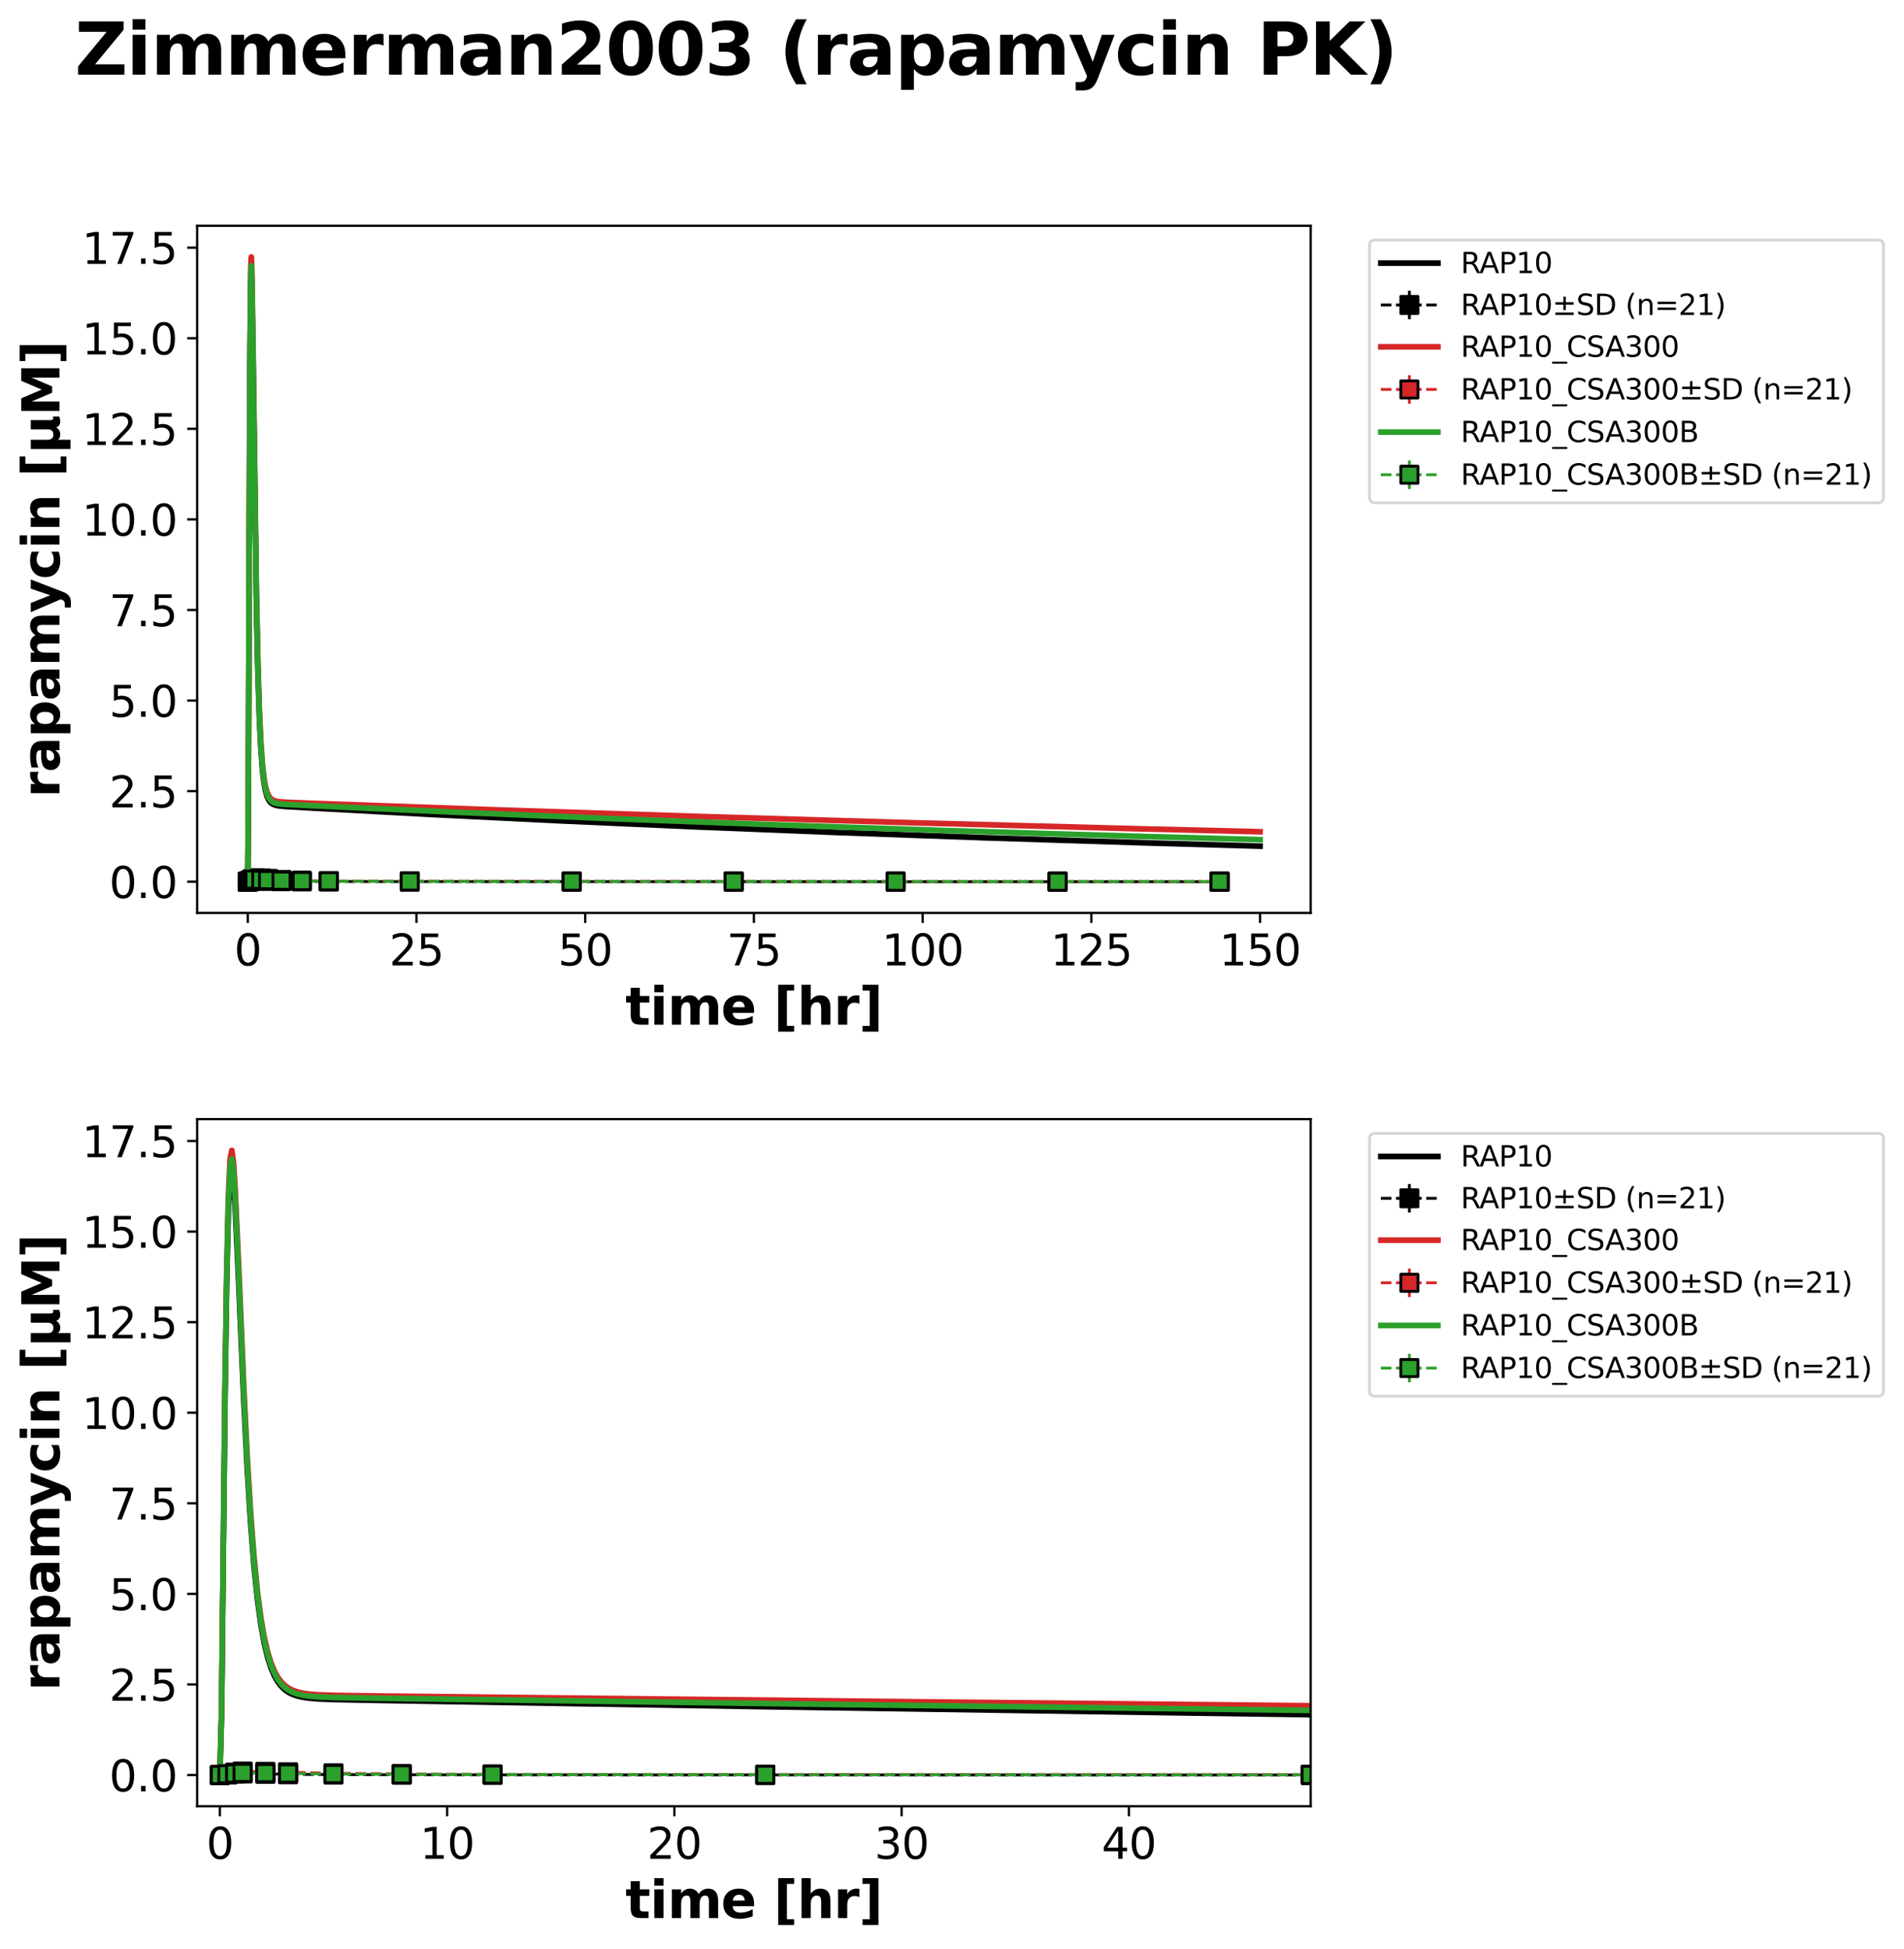 <?xml version="1.0" encoding="utf-8" standalone="no"?>
<!DOCTYPE svg PUBLIC "-//W3C//DTD SVG 1.1//EN"
  "http://www.w3.org/Graphics/SVG/1.1/DTD/svg11.dtd">
<svg xmlns:xlink="http://www.w3.org/1999/xlink" width="667.887pt" height="683.738pt" viewBox="0 0 667.887 683.738" xmlns="http://www.w3.org/2000/svg" version="1.1">
 <defs>
  <style type="text/css">*{stroke-linejoin: round; stroke-linecap: butt}</style>
 </defs>
 <g id="figure_1">
  <g id="patch_1">
   <path d="M 0 683.738 
L 667.887 683.738 
L 667.887 0 
L 0 0 
z
" style="fill: #ffffff"/>
  </g>
  <g id="axes_1">
   <g id="patch_2">
    <path d="M 69.16 320.243 
L 459.76 320.243 
L 459.76 79.2 
L 69.16 79.2 
z
" style="fill: #ffffff"/>
   </g>
   <g id="matplotlib.axis_1">
    <g id="xtick_1">
     <g id="line2d_1">
      <defs>
       <path id="m1d6ce4f608" d="M 0 0 
L 0 3.5 
" style="stroke: #000000; stroke-width: 0.8"/>
      </defs>
      <g>
       <use xlink:href="#m1d6ce4f608" x="86.914" y="320.243" style="stroke: #000000; stroke-width: 0.8"/>
      </g>
     </g>
     <g id="text_1">
      <!-- 0 -->
      <g transform="translate(82.142 338.641) scale(0.15 -0.15)">
       <defs>
        <path id="DejaVuSans-30" d="M 2034 4250 
Q 1547 4250 1301 3770 
Q 1056 3291 1056 2328 
Q 1056 1369 1301 889 
Q 1547 409 2034 409 
Q 2525 409 2770 889 
Q 3016 1369 3016 2328 
Q 3016 3291 2770 3770 
Q 2525 4250 2034 4250 
z
M 2034 4750 
Q 2819 4750 3233 4129 
Q 3647 3509 3647 2328 
Q 3647 1150 3233 529 
Q 2819 -91 2034 -91 
Q 1250 -91 836 529 
Q 422 1150 422 2328 
Q 422 3509 836 4129 
Q 1250 4750 2034 4750 
z
" transform="scale(0.016)"/>
       </defs>
       <use xlink:href="#DejaVuSans-30"/>
      </g>
     </g>
    </g>
    <g id="xtick_2">
     <g id="line2d_2">
      <g>
       <use xlink:href="#m1d6ce4f608" x="146.096" y="320.243" style="stroke: #000000; stroke-width: 0.8"/>
      </g>
     </g>
     <g id="text_2">
      <!-- 25 -->
      <g transform="translate(136.552 338.641) scale(0.15 -0.15)">
       <defs>
        <path id="DejaVuSans-32" d="M 1228 531 
L 3431 531 
L 3431 0 
L 469 0 
L 469 531 
Q 828 903 1448 1529 
Q 2069 2156 2228 2338 
Q 2531 2678 2651 2914 
Q 2772 3150 2772 3378 
Q 2772 3750 2511 3984 
Q 2250 4219 1831 4219 
Q 1534 4219 1204 4116 
Q 875 4013 500 3803 
L 500 4441 
Q 881 4594 1212 4672 
Q 1544 4750 1819 4750 
Q 2544 4750 2975 4387 
Q 3406 4025 3406 3419 
Q 3406 3131 3298 2873 
Q 3191 2616 2906 2266 
Q 2828 2175 2409 1742 
Q 1991 1309 1228 531 
z
" transform="scale(0.016)"/>
        <path id="DejaVuSans-35" d="M 691 4666 
L 3169 4666 
L 3169 4134 
L 1269 4134 
L 1269 2991 
Q 1406 3038 1543 3061 
Q 1681 3084 1819 3084 
Q 2600 3084 3056 2656 
Q 3513 2228 3513 1497 
Q 3513 744 3044 326 
Q 2575 -91 1722 -91 
Q 1428 -91 1123 -41 
Q 819 9 494 109 
L 494 744 
Q 775 591 1075 516 
Q 1375 441 1709 441 
Q 2250 441 2565 725 
Q 2881 1009 2881 1497 
Q 2881 1984 2565 2268 
Q 2250 2553 1709 2553 
Q 1456 2553 1204 2497 
Q 953 2441 691 2322 
L 691 4666 
z
" transform="scale(0.016)"/>
       </defs>
       <use xlink:href="#DejaVuSans-32"/>
       <use xlink:href="#DejaVuSans-35" transform="translate(63.623 0)"/>
      </g>
     </g>
    </g>
    <g id="xtick_3">
     <g id="line2d_3">
      <g>
       <use xlink:href="#m1d6ce4f608" x="205.278" y="320.243" style="stroke: #000000; stroke-width: 0.8"/>
      </g>
     </g>
     <g id="text_3">
      <!-- 50 -->
      <g transform="translate(195.734 338.641) scale(0.15 -0.15)">
       <use xlink:href="#DejaVuSans-35"/>
       <use xlink:href="#DejaVuSans-30" transform="translate(63.623 0)"/>
      </g>
     </g>
    </g>
    <g id="xtick_4">
     <g id="line2d_4">
      <g>
       <use xlink:href="#m1d6ce4f608" x="264.46" y="320.243" style="stroke: #000000; stroke-width: 0.8"/>
      </g>
     </g>
     <g id="text_4">
      <!-- 75 -->
      <g transform="translate(254.916 338.641) scale(0.15 -0.15)">
       <defs>
        <path id="DejaVuSans-37" d="M 525 4666 
L 3525 4666 
L 3525 4397 
L 1831 0 
L 1172 0 
L 2766 4134 
L 525 4134 
L 525 4666 
z
" transform="scale(0.016)"/>
       </defs>
       <use xlink:href="#DejaVuSans-37"/>
       <use xlink:href="#DejaVuSans-35" transform="translate(63.623 0)"/>
      </g>
     </g>
    </g>
    <g id="xtick_5">
     <g id="line2d_5">
      <g>
       <use xlink:href="#m1d6ce4f608" x="323.642" y="320.243" style="stroke: #000000; stroke-width: 0.8"/>
      </g>
     </g>
     <g id="text_5">
      <!-- 100 -->
      <g transform="translate(309.326 338.641) scale(0.15 -0.15)">
       <defs>
        <path id="DejaVuSans-31" d="M 794 531 
L 1825 531 
L 1825 4091 
L 703 3866 
L 703 4441 
L 1819 4666 
L 2450 4666 
L 2450 531 
L 3481 531 
L 3481 0 
L 794 0 
L 794 531 
z
" transform="scale(0.016)"/>
       </defs>
       <use xlink:href="#DejaVuSans-31"/>
       <use xlink:href="#DejaVuSans-30" transform="translate(63.623 0)"/>
       <use xlink:href="#DejaVuSans-30" transform="translate(127.246 0)"/>
      </g>
     </g>
    </g>
    <g id="xtick_6">
     <g id="line2d_6">
      <g>
       <use xlink:href="#m1d6ce4f608" x="382.823" y="320.243" style="stroke: #000000; stroke-width: 0.8"/>
      </g>
     </g>
     <g id="text_6">
      <!-- 125 -->
      <g transform="translate(368.508 338.641) scale(0.15 -0.15)">
       <use xlink:href="#DejaVuSans-31"/>
       <use xlink:href="#DejaVuSans-32" transform="translate(63.623 0)"/>
       <use xlink:href="#DejaVuSans-35" transform="translate(127.246 0)"/>
      </g>
     </g>
    </g>
    <g id="xtick_7">
     <g id="line2d_7">
      <g>
       <use xlink:href="#m1d6ce4f608" x="442.005" y="320.243" style="stroke: #000000; stroke-width: 0.8"/>
      </g>
     </g>
     <g id="text_7">
      <!-- 150 -->
      <g transform="translate(427.69 338.641) scale(0.15 -0.15)">
       <use xlink:href="#DejaVuSans-31"/>
       <use xlink:href="#DejaVuSans-35" transform="translate(63.623 0)"/>
       <use xlink:href="#DejaVuSans-30" transform="translate(127.246 0)"/>
      </g>
     </g>
    </g>
    <g id="text_8">
     <!-- time [hr] -->
     <g transform="translate(219.385 359.438) scale(0.18 -0.18)">
      <defs>
       <path id="DejaVuSans-Bold-74" d="M 1759 4494 
L 1759 3500 
L 2913 3500 
L 2913 2700 
L 1759 2700 
L 1759 1216 
Q 1759 972 1856 886 
Q 1953 800 2241 800 
L 2816 800 
L 2816 0 
L 1856 0 
Q 1194 0 917 276 
Q 641 553 641 1216 
L 641 2700 
L 84 2700 
L 84 3500 
L 641 3500 
L 641 4494 
L 1759 4494 
z
" transform="scale(0.016)"/>
       <path id="DejaVuSans-Bold-69" d="M 538 3500 
L 1656 3500 
L 1656 0 
L 538 0 
L 538 3500 
z
M 538 4863 
L 1656 4863 
L 1656 3950 
L 538 3950 
L 538 4863 
z
" transform="scale(0.016)"/>
       <path id="DejaVuSans-Bold-6d" d="M 3781 2919 
Q 3994 3244 4286 3414 
Q 4578 3584 4928 3584 
Q 5531 3584 5847 3212 
Q 6163 2841 6163 2131 
L 6163 0 
L 5038 0 
L 5038 1825 
Q 5041 1866 5042 1909 
Q 5044 1953 5044 2034 
Q 5044 2406 4934 2573 
Q 4825 2741 4581 2741 
Q 4263 2741 4089 2478 
Q 3916 2216 3909 1719 
L 3909 0 
L 2784 0 
L 2784 1825 
Q 2784 2406 2684 2573 
Q 2584 2741 2328 2741 
Q 2006 2741 1831 2477 
Q 1656 2213 1656 1722 
L 1656 0 
L 531 0 
L 531 3500 
L 1656 3500 
L 1656 2988 
Q 1863 3284 2130 3434 
Q 2397 3584 2719 3584 
Q 3081 3584 3359 3409 
Q 3638 3234 3781 2919 
z
" transform="scale(0.016)"/>
       <path id="DejaVuSans-Bold-65" d="M 4031 1759 
L 4031 1441 
L 1416 1441 
Q 1456 1047 1700 850 
Q 1944 653 2381 653 
Q 2734 653 3104 758 
Q 3475 863 3866 1075 
L 3866 213 
Q 3469 63 3072 -14 
Q 2675 -91 2278 -91 
Q 1328 -91 801 392 
Q 275 875 275 1747 
Q 275 2603 792 3093 
Q 1309 3584 2216 3584 
Q 3041 3584 3536 3087 
Q 4031 2591 4031 1759 
z
M 2881 2131 
Q 2881 2450 2695 2645 
Q 2509 2841 2209 2841 
Q 1884 2841 1681 2658 
Q 1478 2475 1428 2131 
L 2881 2131 
z
" transform="scale(0.016)"/>
       <path id="DejaVuSans-Bold-20" transform="scale(0.016)"/>
       <path id="DejaVuSans-Bold-5b" d="M 550 4863 
L 2491 4863 
L 2491 4159 
L 1613 4159 
L 1613 -141 
L 2491 -141 
L 2491 -844 
L 550 -844 
L 550 4863 
z
" transform="scale(0.016)"/>
       <path id="DejaVuSans-Bold-68" d="M 4056 2131 
L 4056 0 
L 2931 0 
L 2931 347 
L 2931 1625 
Q 2931 2084 2911 2256 
Q 2891 2428 2841 2509 
Q 2775 2619 2662 2680 
Q 2550 2741 2406 2741 
Q 2056 2741 1856 2470 
Q 1656 2200 1656 1722 
L 1656 0 
L 538 0 
L 538 4863 
L 1656 4863 
L 1656 2988 
Q 1909 3294 2193 3439 
Q 2478 3584 2822 3584 
Q 3428 3584 3742 3212 
Q 4056 2841 4056 2131 
z
" transform="scale(0.016)"/>
       <path id="DejaVuSans-Bold-72" d="M 3138 2547 
Q 2991 2616 2845 2648 
Q 2700 2681 2553 2681 
Q 2122 2681 1889 2404 
Q 1656 2128 1656 1613 
L 1656 0 
L 538 0 
L 538 3500 
L 1656 3500 
L 1656 2925 
Q 1872 3269 2151 3426 
Q 2431 3584 2822 3584 
Q 2878 3584 2943 3579 
Q 3009 3575 3134 3559 
L 3138 2547 
z
" transform="scale(0.016)"/>
       <path id="DejaVuSans-Bold-5d" d="M 2375 -844 
L 434 -844 
L 434 -141 
L 1313 -141 
L 1313 4159 
L 434 4159 
L 434 4863 
L 2375 4863 
L 2375 -844 
z
" transform="scale(0.016)"/>
      </defs>
      <use xlink:href="#DejaVuSans-Bold-74"/>
      <use xlink:href="#DejaVuSans-Bold-69" transform="translate(47.803 0)"/>
      <use xlink:href="#DejaVuSans-Bold-6d" transform="translate(82.08 0)"/>
      <use xlink:href="#DejaVuSans-Bold-65" transform="translate(186.279 0)"/>
      <use xlink:href="#DejaVuSans-Bold-20" transform="translate(254.102 0)"/>
      <use xlink:href="#DejaVuSans-Bold-5b" transform="translate(288.916 0)"/>
      <use xlink:href="#DejaVuSans-Bold-68" transform="translate(334.619 0)"/>
      <use xlink:href="#DejaVuSans-Bold-72" transform="translate(405.811 0)"/>
      <use xlink:href="#DejaVuSans-Bold-5d" transform="translate(455.127 0)"/>
     </g>
    </g>
   </g>
   <g id="matplotlib.axis_2">
    <g id="ytick_1">
     <g id="line2d_8">
      <defs>
       <path id="m9d1dc8dd33" d="M 0 0 
L -3.5 0 
" style="stroke: #000000; stroke-width: 0.8"/>
      </defs>
      <g>
       <use xlink:href="#m9d1dc8dd33" x="69.16" y="309.286" style="stroke: #000000; stroke-width: 0.8"/>
      </g>
     </g>
     <g id="text_9">
      <!-- 0.0 -->
      <g transform="translate(38.305 314.985) scale(0.15 -0.15)">
       <defs>
        <path id="DejaVuSans-2e" d="M 684 794 
L 1344 794 
L 1344 0 
L 684 0 
L 684 794 
z
" transform="scale(0.016)"/>
       </defs>
       <use xlink:href="#DejaVuSans-30"/>
       <use xlink:href="#DejaVuSans-2e" transform="translate(63.623 0)"/>
       <use xlink:href="#DejaVuSans-30" transform="translate(95.41 0)"/>
      </g>
     </g>
    </g>
    <g id="ytick_2">
     <g id="line2d_9">
      <g>
       <use xlink:href="#m9d1dc8dd33" x="69.16" y="277.512" style="stroke: #000000; stroke-width: 0.8"/>
      </g>
     </g>
     <g id="text_10">
      <!-- 2.5 -->
      <g transform="translate(38.305 283.211) scale(0.15 -0.15)">
       <use xlink:href="#DejaVuSans-32"/>
       <use xlink:href="#DejaVuSans-2e" transform="translate(63.623 0)"/>
       <use xlink:href="#DejaVuSans-35" transform="translate(95.41 0)"/>
      </g>
     </g>
    </g>
    <g id="ytick_3">
     <g id="line2d_10">
      <g>
       <use xlink:href="#m9d1dc8dd33" x="69.16" y="245.737" style="stroke: #000000; stroke-width: 0.8"/>
      </g>
     </g>
     <g id="text_11">
      <!-- 5.0 -->
      <g transform="translate(38.305 251.436) scale(0.15 -0.15)">
       <use xlink:href="#DejaVuSans-35"/>
       <use xlink:href="#DejaVuSans-2e" transform="translate(63.623 0)"/>
       <use xlink:href="#DejaVuSans-30" transform="translate(95.41 0)"/>
      </g>
     </g>
    </g>
    <g id="ytick_4">
     <g id="line2d_11">
      <g>
       <use xlink:href="#m9d1dc8dd33" x="69.16" y="213.963" style="stroke: #000000; stroke-width: 0.8"/>
      </g>
     </g>
     <g id="text_12">
      <!-- 7.5 -->
      <g transform="translate(38.305 219.661) scale(0.15 -0.15)">
       <use xlink:href="#DejaVuSans-37"/>
       <use xlink:href="#DejaVuSans-2e" transform="translate(63.623 0)"/>
       <use xlink:href="#DejaVuSans-35" transform="translate(95.41 0)"/>
      </g>
     </g>
    </g>
    <g id="ytick_5">
     <g id="line2d_12">
      <g>
       <use xlink:href="#m9d1dc8dd33" x="69.16" y="182.188" style="stroke: #000000; stroke-width: 0.8"/>
      </g>
     </g>
     <g id="text_13">
      <!-- 10.0 -->
      <g transform="translate(28.761 187.887) scale(0.15 -0.15)">
       <use xlink:href="#DejaVuSans-31"/>
       <use xlink:href="#DejaVuSans-30" transform="translate(63.623 0)"/>
       <use xlink:href="#DejaVuSans-2e" transform="translate(127.246 0)"/>
       <use xlink:href="#DejaVuSans-30" transform="translate(159.033 0)"/>
      </g>
     </g>
    </g>
    <g id="ytick_6">
     <g id="line2d_13">
      <g>
       <use xlink:href="#m9d1dc8dd33" x="69.16" y="150.413" style="stroke: #000000; stroke-width: 0.8"/>
      </g>
     </g>
     <g id="text_14">
      <!-- 12.5 -->
      <g transform="translate(28.761 156.112) scale(0.15 -0.15)">
       <use xlink:href="#DejaVuSans-31"/>
       <use xlink:href="#DejaVuSans-32" transform="translate(63.623 0)"/>
       <use xlink:href="#DejaVuSans-2e" transform="translate(127.246 0)"/>
       <use xlink:href="#DejaVuSans-35" transform="translate(159.033 0)"/>
      </g>
     </g>
    </g>
    <g id="ytick_7">
     <g id="line2d_14">
      <g>
       <use xlink:href="#m9d1dc8dd33" x="69.16" y="118.639" style="stroke: #000000; stroke-width: 0.8"/>
      </g>
     </g>
     <g id="text_15">
      <!-- 15.0 -->
      <g transform="translate(28.761 124.338) scale(0.15 -0.15)">
       <use xlink:href="#DejaVuSans-31"/>
       <use xlink:href="#DejaVuSans-35" transform="translate(63.623 0)"/>
       <use xlink:href="#DejaVuSans-2e" transform="translate(127.246 0)"/>
       <use xlink:href="#DejaVuSans-30" transform="translate(159.033 0)"/>
      </g>
     </g>
    </g>
    <g id="ytick_8">
     <g id="line2d_15">
      <g>
       <use xlink:href="#m9d1dc8dd33" x="69.16" y="86.864" style="stroke: #000000; stroke-width: 0.8"/>
      </g>
     </g>
     <g id="text_16">
      <!-- 17.5 -->
      <g transform="translate(28.761 92.563) scale(0.15 -0.15)">
       <use xlink:href="#DejaVuSans-31"/>
       <use xlink:href="#DejaVuSans-37" transform="translate(63.623 0)"/>
       <use xlink:href="#DejaVuSans-2e" transform="translate(127.246 0)"/>
       <use xlink:href="#DejaVuSans-35" transform="translate(159.033 0)"/>
      </g>
     </g>
    </g>
    <g id="text_17">
     <!-- rapamycin [µM] -->
     <g transform="translate(20.877 279.76) rotate(-90) scale(0.18 -0.18)">
      <defs>
       <path id="DejaVuSans-Bold-61" d="M 2106 1575 
Q 1756 1575 1579 1456 
Q 1403 1338 1403 1106 
Q 1403 894 1545 773 
Q 1688 653 1941 653 
Q 2256 653 2472 879 
Q 2688 1106 2688 1447 
L 2688 1575 
L 2106 1575 
z
M 3816 1997 
L 3816 0 
L 2688 0 
L 2688 519 
Q 2463 200 2181 54 
Q 1900 -91 1497 -91 
Q 953 -91 614 226 
Q 275 544 275 1050 
Q 275 1666 698 1953 
Q 1122 2241 2028 2241 
L 2688 2241 
L 2688 2328 
Q 2688 2594 2478 2717 
Q 2269 2841 1825 2841 
Q 1466 2841 1156 2769 
Q 847 2697 581 2553 
L 581 3406 
Q 941 3494 1303 3539 
Q 1666 3584 2028 3584 
Q 2975 3584 3395 3211 
Q 3816 2838 3816 1997 
z
" transform="scale(0.016)"/>
       <path id="DejaVuSans-Bold-70" d="M 1656 506 
L 1656 -1331 
L 538 -1331 
L 538 3500 
L 1656 3500 
L 1656 2988 
Q 1888 3294 2169 3439 
Q 2450 3584 2816 3584 
Q 3463 3584 3878 3070 
Q 4294 2556 4294 1747 
Q 4294 938 3878 423 
Q 3463 -91 2816 -91 
Q 2450 -91 2169 54 
Q 1888 200 1656 506 
z
M 2400 2772 
Q 2041 2772 1848 2508 
Q 1656 2244 1656 1747 
Q 1656 1250 1848 986 
Q 2041 722 2400 722 
Q 2759 722 2948 984 
Q 3138 1247 3138 1747 
Q 3138 2247 2948 2509 
Q 2759 2772 2400 2772 
z
" transform="scale(0.016)"/>
       <path id="DejaVuSans-Bold-79" d="M 78 3500 
L 1197 3500 
L 2138 1125 
L 2938 3500 
L 4056 3500 
L 2584 -331 
Q 2363 -916 2067 -1148 
Q 1772 -1381 1288 -1381 
L 641 -1381 
L 641 -647 
L 991 -647 
Q 1275 -647 1404 -556 
Q 1534 -466 1606 -231 
L 1638 -134 
L 78 3500 
z
" transform="scale(0.016)"/>
       <path id="DejaVuSans-Bold-63" d="M 3366 3391 
L 3366 2478 
Q 3138 2634 2908 2709 
Q 2678 2784 2431 2784 
Q 1963 2784 1702 2511 
Q 1441 2238 1441 1747 
Q 1441 1256 1702 982 
Q 1963 709 2431 709 
Q 2694 709 2930 787 
Q 3166 866 3366 1019 
L 3366 103 
Q 3103 6 2833 -42 
Q 2563 -91 2291 -91 
Q 1344 -91 809 395 
Q 275 881 275 1747 
Q 275 2613 809 3098 
Q 1344 3584 2291 3584 
Q 2566 3584 2833 3536 
Q 3100 3488 3366 3391 
z
" transform="scale(0.016)"/>
       <path id="DejaVuSans-Bold-6e" d="M 4056 2131 
L 4056 0 
L 2931 0 
L 2931 347 
L 2931 1631 
Q 2931 2084 2911 2256 
Q 2891 2428 2841 2509 
Q 2775 2619 2662 2680 
Q 2550 2741 2406 2741 
Q 2056 2741 1856 2470 
Q 1656 2200 1656 1722 
L 1656 0 
L 538 0 
L 538 3500 
L 1656 3500 
L 1656 2988 
Q 1909 3294 2193 3439 
Q 2478 3584 2822 3584 
Q 3428 3584 3742 3212 
Q 4056 2841 4056 2131 
z
" transform="scale(0.016)"/>
       <path id="DejaVuSans-Bold-b5" d="M 544 -1338 
L 544 3500 
L 1672 3500 
L 1672 1466 
Q 1672 1103 1828 926 
Q 1984 750 2303 750 
Q 2625 750 2781 926 
Q 2938 1103 2938 1466 
L 2938 3500 
L 4063 3500 
L 4063 1159 
Q 4063 938 4114 850 
Q 4166 763 4288 763 
Q 4344 763 4395 778 
Q 4447 794 4506 831 
L 4506 50 
Q 4341 -22 4195 -56 
Q 4050 -91 3909 -91 
Q 3631 -91 3454 26 
Q 3278 144 3169 403 
Q 3022 156 2811 32 
Q 2600 -91 2322 -91 
Q 2091 -91 1928 -17 
Q 1766 56 1672 206 
L 1672 -1338 
L 544 -1338 
z
" transform="scale(0.016)"/>
       <path id="DejaVuSans-Bold-4d" d="M 588 4666 
L 2119 4666 
L 3181 2169 
L 4250 4666 
L 5778 4666 
L 5778 0 
L 4641 0 
L 4641 3413 
L 3566 897 
L 2803 897 
L 1728 3413 
L 1728 0 
L 588 0 
L 588 4666 
z
" transform="scale(0.016)"/>
      </defs>
      <use xlink:href="#DejaVuSans-Bold-72"/>
      <use xlink:href="#DejaVuSans-Bold-61" transform="translate(49.316 0)"/>
      <use xlink:href="#DejaVuSans-Bold-70" transform="translate(116.797 0)"/>
      <use xlink:href="#DejaVuSans-Bold-61" transform="translate(188.379 0)"/>
      <use xlink:href="#DejaVuSans-Bold-6d" transform="translate(255.859 0)"/>
      <use xlink:href="#DejaVuSans-Bold-79" transform="translate(360.059 0)"/>
      <use xlink:href="#DejaVuSans-Bold-63" transform="translate(425.244 0)"/>
      <use xlink:href="#DejaVuSans-Bold-69" transform="translate(484.521 0)"/>
      <use xlink:href="#DejaVuSans-Bold-6e" transform="translate(518.799 0)"/>
      <use xlink:href="#DejaVuSans-Bold-20" transform="translate(589.99 0)"/>
      <use xlink:href="#DejaVuSans-Bold-5b" transform="translate(624.805 0)"/>
      <use xlink:href="#DejaVuSans-Bold-b5" transform="translate(670.508 0)"/>
      <use xlink:href="#DejaVuSans-Bold-4d" transform="translate(744.092 0)"/>
      <use xlink:href="#DejaVuSans-Bold-5d" transform="translate(843.604 0)"/>
     </g>
    </g>
   </g>
   <g id="LineCollection_1">
    <path d="M 86.914 309.287 
L 86.914 309.285 
" clip-path="url(#pfcc07a45fd)" style="fill: none; stroke: #000000"/>
    <path d="M 87.695 309.205 
L 87.695 308.862 
" clip-path="url(#pfcc07a45fd)" style="fill: none; stroke: #000000"/>
    <path clip-path="url(#pfcc07a45fd)" style="fill: none; stroke: #000000"/>
    <path clip-path="url(#pfcc07a45fd)" style="fill: none; stroke: #000000"/>
    <path clip-path="url(#pfcc07a45fd)" style="fill: none; stroke: #000000"/>
    <path d="M 94.016 309.159 
L 94.016 308.848 
" clip-path="url(#pfcc07a45fd)" style="fill: none; stroke: #000000"/>
    <path d="M 98.751 309.157 
L 98.751 309.071 
" clip-path="url(#pfcc07a45fd)" style="fill: none; stroke: #000000"/>
    <path d="M 105.852 309.21 
L 105.852 309.152 
" clip-path="url(#pfcc07a45fd)" style="fill: none; stroke: #000000"/>
    <path d="M 115.322 309.237 
L 115.322 309.196 
" clip-path="url(#pfcc07a45fd)" style="fill: none; stroke: #000000"/>
    <path d="M 143.729 309.257 
L 143.729 309.228 
" clip-path="url(#pfcc07a45fd)" style="fill: none; stroke: #000000"/>
    <path d="M 200.543 309.266 
L 200.543 309.247 
" clip-path="url(#pfcc07a45fd)" style="fill: none; stroke: #000000"/>
    <path d="M 257.358 309.273 
L 257.358 309.258 
" clip-path="url(#pfcc07a45fd)" style="fill: none; stroke: #000000"/>
    <path d="M 314.172 309.275 
L 314.172 309.264 
" clip-path="url(#pfcc07a45fd)" style="fill: none; stroke: #000000"/>
    <path d="M 370.987 309.278 
L 370.987 309.268 
" clip-path="url(#pfcc07a45fd)" style="fill: none; stroke: #000000"/>
    <path d="M 427.802 309.279 
L 427.802 309.272 
" clip-path="url(#pfcc07a45fd)" style="fill: none; stroke: #000000"/>
   </g>
   <g id="LineCollection_2">
    <path d="M 86.914 309.287 
L 86.914 309.285 
" clip-path="url(#pfcc07a45fd)" style="fill: none; stroke: #d62728"/>
    <path d="M 87.695 309.161 
L 87.695 308.857 
" clip-path="url(#pfcc07a45fd)" style="fill: none; stroke: #d62728"/>
    <path d="M 88.5 308.609 
L 88.5 308.215 
" clip-path="url(#pfcc07a45fd)" style="fill: none; stroke: #d62728"/>
    <path d="M 89.282 308.493 
L 89.282 307.558 
" clip-path="url(#pfcc07a45fd)" style="fill: none; stroke: #d62728"/>
    <path d="M 91.649 308.492 
L 91.649 307.802 
" clip-path="url(#pfcc07a45fd)" style="fill: none; stroke: #d62728"/>
    <path d="M 94.016 308.518 
L 94.016 308.038 
" clip-path="url(#pfcc07a45fd)" style="fill: none; stroke: #d62728"/>
    <path d="M 98.751 308.862 
L 98.751 308.446 
" clip-path="url(#pfcc07a45fd)" style="fill: none; stroke: #d62728"/>
    <path d="M 105.852 309.031 
L 105.852 308.765 
" clip-path="url(#pfcc07a45fd)" style="fill: none; stroke: #d62728"/>
    <path d="M 115.322 309.127 
L 115.322 308.939 
" clip-path="url(#pfcc07a45fd)" style="fill: none; stroke: #d62728"/>
    <path d="M 143.729 309.167 
L 143.729 309.064 
" clip-path="url(#pfcc07a45fd)" style="fill: none; stroke: #d62728"/>
    <path d="M 200.543 309.217 
L 200.543 309.13 
" clip-path="url(#pfcc07a45fd)" style="fill: none; stroke: #d62728"/>
    <path d="M 257.358 309.236 
L 257.358 309.179 
" clip-path="url(#pfcc07a45fd)" style="fill: none; stroke: #d62728"/>
    <path d="M 314.172 309.251 
L 314.172 309.212 
" clip-path="url(#pfcc07a45fd)" style="fill: none; stroke: #d62728"/>
    <path d="M 370.987 309.263 
L 370.987 309.226 
" clip-path="url(#pfcc07a45fd)" style="fill: none; stroke: #d62728"/>
    <path d="M 427.802 309.268 
L 427.802 309.236 
" clip-path="url(#pfcc07a45fd)" style="fill: none; stroke: #d62728"/>
   </g>
   <g id="LineCollection_3">
    <path d="M 86.914 309.287 
L 86.914 309.285 
" clip-path="url(#pfcc07a45fd)" style="fill: none; stroke: #2ca02c"/>
    <path d="M 87.695 309.092 
L 87.695 308.928 
" clip-path="url(#pfcc07a45fd)" style="fill: none; stroke: #2ca02c"/>
    <path clip-path="url(#pfcc07a45fd)" style="fill: none; stroke: #2ca02c"/>
    <path d="M 89.282 308.819 
L 89.282 308.214 
" clip-path="url(#pfcc07a45fd)" style="fill: none; stroke: #2ca02c"/>
    <path clip-path="url(#pfcc07a45fd)" style="fill: none; stroke: #2ca02c"/>
    <path clip-path="url(#pfcc07a45fd)" style="fill: none; stroke: #2ca02c"/>
    <path d="M 98.751 309.11 
L 98.751 308.749 
" clip-path="url(#pfcc07a45fd)" style="fill: none; stroke: #2ca02c"/>
    <path d="M 105.852 309.166 
L 105.852 308.939 
" clip-path="url(#pfcc07a45fd)" style="fill: none; stroke: #2ca02c"/>
    <path d="M 115.322 309.204 
L 115.322 309.056 
" clip-path="url(#pfcc07a45fd)" style="fill: none; stroke: #2ca02c"/>
    <path d="M 143.729 309.23 
L 143.729 309.166 
" clip-path="url(#pfcc07a45fd)" style="fill: none; stroke: #2ca02c"/>
    <path d="M 200.543 309.239 
L 200.543 309.214 
" clip-path="url(#pfcc07a45fd)" style="fill: none; stroke: #2ca02c"/>
    <path d="M 257.358 309.262 
L 257.358 309.227 
" clip-path="url(#pfcc07a45fd)" style="fill: none; stroke: #2ca02c"/>
    <path d="M 314.172 309.267 
L 314.172 309.241 
" clip-path="url(#pfcc07a45fd)" style="fill: none; stroke: #2ca02c"/>
    <path d="M 370.987 309.272 
L 370.987 309.253 
" clip-path="url(#pfcc07a45fd)" style="fill: none; stroke: #2ca02c"/>
    <path d="M 427.802 309.275 
L 427.802 309.255 
" clip-path="url(#pfcc07a45fd)" style="fill: none; stroke: #2ca02c"/>
   </g>
   <g id="line2d_16">
    <path d="M 86.914 309.286 
L 87.092 286.918 
L 87.624 136.498 
L 87.98 98.616 
L 88.157 96.061 
L 88.335 100.699 
L 88.69 122.425 
L 89.933 211.397 
L 90.465 235.657 
L 90.998 252.097 
L 91.53 262.923 
L 92.063 269.952 
L 92.596 274.484 
L 93.128 277.398 
L 93.661 279.271 
L 94.194 280.479 
L 94.726 281.26 
L 95.436 281.898 
L 96.324 282.332 
L 97.567 282.627 
L 99.698 282.85 
L 107.865 283.338 
L 150.831 285.666 
L 195.927 287.886 
L 243.332 289.996 
L 293.4 292 
L 346.308 293.892 
L 402.413 295.673 
L 442.005 296.805 
L 442.005 296.805 
" clip-path="url(#pfcc07a45fd)" style="fill: none; stroke: #000000; stroke-width: 2; stroke-linecap: square"/>
   </g>
   <g id="line2d_17">
    <path d="M 86.914 309.286 
L 87.695 309.033 
M 89.282 308.722 
L 91.649 308.861 
L 94.016 309.003 
L 98.751 309.114 
L 105.852 309.181 
L 115.322 309.217 
L 143.729 309.243 
L 200.543 309.256 
L 257.358 309.265 
L 314.172 309.27 
L 370.987 309.273 
L 427.802 309.275 
" clip-path="url(#pfcc07a45fd)" style="fill: none; stroke-dasharray: 3.7,1.6; stroke-dashoffset: 0; stroke: #000000"/>
    <defs>
     <path id="mcbf4e96c86" d="M -3 3 
L 3 3 
L 3 -3 
L -3 -3 
z
" style="stroke: #000000; stroke-linejoin: miter"/>
    </defs>
    <g clip-path="url(#pfcc07a45fd)">
     <use xlink:href="#mcbf4e96c86" x="86.914" y="309.286" style="stroke: #000000; stroke-linejoin: miter"/>
     <use xlink:href="#mcbf4e96c86" x="87.695" y="309.033" style="stroke: #000000; stroke-linejoin: miter"/>
     <use xlink:href="#mcbf4e96c86" x="89.282" y="308.722" style="stroke: #000000; stroke-linejoin: miter"/>
     <use xlink:href="#mcbf4e96c86" x="91.649" y="308.861" style="stroke: #000000; stroke-linejoin: miter"/>
     <use xlink:href="#mcbf4e96c86" x="94.016" y="309.003" style="stroke: #000000; stroke-linejoin: miter"/>
     <use xlink:href="#mcbf4e96c86" x="98.751" y="309.114" style="stroke: #000000; stroke-linejoin: miter"/>
     <use xlink:href="#mcbf4e96c86" x="105.852" y="309.181" style="stroke: #000000; stroke-linejoin: miter"/>
     <use xlink:href="#mcbf4e96c86" x="115.322" y="309.217" style="stroke: #000000; stroke-linejoin: miter"/>
     <use xlink:href="#mcbf4e96c86" x="143.729" y="309.243" style="stroke: #000000; stroke-linejoin: miter"/>
     <use xlink:href="#mcbf4e96c86" x="200.543" y="309.256" style="stroke: #000000; stroke-linejoin: miter"/>
     <use xlink:href="#mcbf4e96c86" x="257.358" y="309.265" style="stroke: #000000; stroke-linejoin: miter"/>
     <use xlink:href="#mcbf4e96c86" x="314.172" y="309.27" style="stroke: #000000; stroke-linejoin: miter"/>
     <use xlink:href="#mcbf4e96c86" x="370.987" y="309.273" style="stroke: #000000; stroke-linejoin: miter"/>
     <use xlink:href="#mcbf4e96c86" x="427.802" y="309.275" style="stroke: #000000; stroke-linejoin: miter"/>
    </g>
   </g>
   <g id="line2d_18">
    <path d="M 86.914 309.286 
L 87.092 286.685 
L 87.624 132.683 
L 87.98 93.13 
L 88.157 90.157 
L 88.335 94.609 
L 88.69 116.477 
L 89.933 207.639 
L 90.465 232.681 
L 90.998 249.682 
L 91.53 260.889 
L 92.063 268.167 
L 92.596 272.857 
L 93.128 275.869 
L 93.661 277.802 
L 94.194 279.043 
L 94.726 279.843 
L 95.436 280.489 
L 96.324 280.92 
L 97.567 281.198 
L 99.698 281.382 
L 107.687 281.703 
L 174.799 284.098 
L 245.462 286.397 
L 319.499 288.581 
L 397.441 290.657 
L 442.005 291.749 
L 442.005 291.749 
" clip-path="url(#pfcc07a45fd)" style="fill: none; stroke: #d62728; stroke-width: 2; stroke-linecap: square"/>
   </g>
   <g id="line2d_19">
    <path d="M 86.914 309.286 
L 87.695 309.009 
L 88.5 308.412 
L 89.282 308.025 
L 91.649 308.147 
L 94.016 308.278 
L 98.751 308.654 
L 105.852 308.898 
L 115.322 309.033 
L 143.729 309.115 
L 200.543 309.173 
L 257.358 309.207 
L 314.172 309.231 
L 370.987 309.244 
L 427.802 309.252 
" clip-path="url(#pfcc07a45fd)" style="fill: none; stroke-dasharray: 3.7,1.6; stroke-dashoffset: 0; stroke: #d62728"/>
    <defs>
     <path id="m97309e8199" d="M -3 3 
L 3 3 
L 3 -3 
L -3 -3 
z
" style="stroke: #000000; stroke-linejoin: miter"/>
    </defs>
    <g clip-path="url(#pfcc07a45fd)">
     <use xlink:href="#m97309e8199" x="86.914" y="309.286" style="fill: #d62728; stroke: #000000; stroke-linejoin: miter"/>
     <use xlink:href="#m97309e8199" x="87.695" y="309.009" style="fill: #d62728; stroke: #000000; stroke-linejoin: miter"/>
     <use xlink:href="#m97309e8199" x="88.5" y="308.412" style="fill: #d62728; stroke: #000000; stroke-linejoin: miter"/>
     <use xlink:href="#m97309e8199" x="89.282" y="308.025" style="fill: #d62728; stroke: #000000; stroke-linejoin: miter"/>
     <use xlink:href="#m97309e8199" x="91.649" y="308.147" style="fill: #d62728; stroke: #000000; stroke-linejoin: miter"/>
     <use xlink:href="#m97309e8199" x="94.016" y="308.278" style="fill: #d62728; stroke: #000000; stroke-linejoin: miter"/>
     <use xlink:href="#m97309e8199" x="98.751" y="308.654" style="fill: #d62728; stroke: #000000; stroke-linejoin: miter"/>
     <use xlink:href="#m97309e8199" x="105.852" y="308.898" style="fill: #d62728; stroke: #000000; stroke-linejoin: miter"/>
     <use xlink:href="#m97309e8199" x="115.322" y="309.033" style="fill: #d62728; stroke: #000000; stroke-linejoin: miter"/>
     <use xlink:href="#m97309e8199" x="143.729" y="309.115" style="fill: #d62728; stroke: #000000; stroke-linejoin: miter"/>
     <use xlink:href="#m97309e8199" x="200.543" y="309.173" style="fill: #d62728; stroke: #000000; stroke-linejoin: miter"/>
     <use xlink:href="#m97309e8199" x="257.358" y="309.207" style="fill: #d62728; stroke: #000000; stroke-linejoin: miter"/>
     <use xlink:href="#m97309e8199" x="314.172" y="309.231" style="fill: #d62728; stroke: #000000; stroke-linejoin: miter"/>
     <use xlink:href="#m97309e8199" x="370.987" y="309.244" style="fill: #d62728; stroke: #000000; stroke-linejoin: miter"/>
     <use xlink:href="#m97309e8199" x="427.802" y="309.252" style="fill: #d62728; stroke: #000000; stroke-linejoin: miter"/>
    </g>
   </g>
   <g id="line2d_20">
    <path d="M 86.914 309.286 
L 87.092 286.802 
L 87.624 134.609 
L 87.98 95.904 
L 88.157 93.144 
L 88.335 97.693 
L 88.69 119.492 
L 89.933 209.551 
L 90.465 234.196 
L 90.998 250.912 
L 91.53 261.926 
L 92.063 269.077 
L 92.596 273.687 
L 93.128 276.649 
L 93.661 278.552 
L 94.194 279.776 
L 94.726 280.567 
L 95.436 281.208 
L 96.324 281.641 
L 97.567 281.928 
L 99.698 282.133 
L 107.687 282.536 
L 159.708 284.898 
L 214.392 287.158 
L 271.739 289.303 
L 332.282 291.344 
L 396.198 293.273 
L 442.005 294.527 
L 442.005 294.527 
" clip-path="url(#pfcc07a45fd)" style="fill: none; stroke: #2ca02c; stroke-width: 2; stroke-linecap: square"/>
   </g>
   <g id="line2d_21">
    <path d="M 86.914 309.286 
L 87.695 309.01 
L 88.5 308.734 
L 89.282 308.516 
L 91.649 308.603 
L 94.016 308.738 
L 98.751 308.929 
L 105.852 309.053 
L 115.322 309.13 
L 143.729 309.198 
L 200.543 309.227 
L 257.358 309.244 
L 314.172 309.254 
L 370.987 309.262 
L 427.802 309.265 
" clip-path="url(#pfcc07a45fd)" style="fill: none; stroke-dasharray: 3.7,1.6; stroke-dashoffset: 0; stroke: #2ca02c"/>
    <defs>
     <path id="m97bc24451c" d="M -3 3 
L 3 3 
L 3 -3 
L -3 -3 
z
" style="stroke: #000000; stroke-linejoin: miter"/>
    </defs>
    <g clip-path="url(#pfcc07a45fd)">
     <use xlink:href="#m97bc24451c" x="86.914" y="309.286" style="fill: #2ca02c; stroke: #000000; stroke-linejoin: miter"/>
     <use xlink:href="#m97bc24451c" x="87.695" y="309.01" style="fill: #2ca02c; stroke: #000000; stroke-linejoin: miter"/>
     <use xlink:href="#m97bc24451c" x="88.5" y="308.734" style="fill: #2ca02c; stroke: #000000; stroke-linejoin: miter"/>
     <use xlink:href="#m97bc24451c" x="89.282" y="308.516" style="fill: #2ca02c; stroke: #000000; stroke-linejoin: miter"/>
     <use xlink:href="#m97bc24451c" x="91.649" y="308.603" style="fill: #2ca02c; stroke: #000000; stroke-linejoin: miter"/>
     <use xlink:href="#m97bc24451c" x="94.016" y="308.738" style="fill: #2ca02c; stroke: #000000; stroke-linejoin: miter"/>
     <use xlink:href="#m97bc24451c" x="98.751" y="308.929" style="fill: #2ca02c; stroke: #000000; stroke-linejoin: miter"/>
     <use xlink:href="#m97bc24451c" x="105.852" y="309.053" style="fill: #2ca02c; stroke: #000000; stroke-linejoin: miter"/>
     <use xlink:href="#m97bc24451c" x="115.322" y="309.13" style="fill: #2ca02c; stroke: #000000; stroke-linejoin: miter"/>
     <use xlink:href="#m97bc24451c" x="143.729" y="309.198" style="fill: #2ca02c; stroke: #000000; stroke-linejoin: miter"/>
     <use xlink:href="#m97bc24451c" x="200.543" y="309.227" style="fill: #2ca02c; stroke: #000000; stroke-linejoin: miter"/>
     <use xlink:href="#m97bc24451c" x="257.358" y="309.244" style="fill: #2ca02c; stroke: #000000; stroke-linejoin: miter"/>
     <use xlink:href="#m97bc24451c" x="314.172" y="309.254" style="fill: #2ca02c; stroke: #000000; stroke-linejoin: miter"/>
     <use xlink:href="#m97bc24451c" x="370.987" y="309.262" style="fill: #2ca02c; stroke: #000000; stroke-linejoin: miter"/>
     <use xlink:href="#m97bc24451c" x="427.802" y="309.265" style="fill: #2ca02c; stroke: #000000; stroke-linejoin: miter"/>
    </g>
   </g>
   <g id="patch_3">
    <path d="M 69.16 320.243 
L 69.16 79.2 
" style="fill: none; stroke: #000000; stroke-width: 0.8; stroke-linejoin: miter; stroke-linecap: square"/>
   </g>
   <g id="patch_4">
    <path d="M 459.76 320.243 
L 459.76 79.2 
" style="fill: none; stroke: #000000; stroke-width: 0.8; stroke-linejoin: miter; stroke-linecap: square"/>
   </g>
   <g id="patch_5">
    <path d="M 69.16 320.243 
L 459.76 320.243 
" style="fill: none; stroke: #000000; stroke-width: 0.8; stroke-linejoin: miter; stroke-linecap: square"/>
   </g>
   <g id="patch_6">
    <path d="M 69.16 79.2 
L 459.76 79.2 
" style="fill: none; stroke: #000000; stroke-width: 0.8; stroke-linejoin: miter; stroke-linecap: square"/>
   </g>
   <g id="legend_1">
    <g id="patch_7">
     <path d="M 482.384 176.381 
L 658.687 176.381 
Q 660.687 176.381 660.687 174.381 
L 660.687 86.2 
Q 660.687 84.2 658.687 84.2 
L 482.384 84.2 
Q 480.384 84.2 480.384 86.2 
L 480.384 174.381 
Q 480.384 176.381 482.384 176.381 
z
" style="fill: #ffffff; opacity: 0.8; stroke: #cccccc; stroke-linejoin: miter"/>
    </g>
    <g id="line2d_22">
     <path d="M 484.384 92.298 
L 504.384 92.298 
" style="fill: none; stroke: #000000; stroke-width: 2; stroke-linecap: square"/>
    </g>
    <g id="line2d_23"/>
    <g id="text_18">
     <!-- RAP10 -->
     <g transform="translate(512.384 95.798) scale(0.1 -0.1)">
      <defs>
       <path id="DejaVuSans-52" d="M 2841 2188 
Q 3044 2119 3236 1894 
Q 3428 1669 3622 1275 
L 4263 0 
L 3584 0 
L 2988 1197 
Q 2756 1666 2539 1819 
Q 2322 1972 1947 1972 
L 1259 1972 
L 1259 0 
L 628 0 
L 628 4666 
L 2053 4666 
Q 2853 4666 3247 4331 
Q 3641 3997 3641 3322 
Q 3641 2881 3436 2590 
Q 3231 2300 2841 2188 
z
M 1259 4147 
L 1259 2491 
L 2053 2491 
Q 2509 2491 2742 2702 
Q 2975 2913 2975 3322 
Q 2975 3731 2742 3939 
Q 2509 4147 2053 4147 
L 1259 4147 
z
" transform="scale(0.016)"/>
       <path id="DejaVuSans-41" d="M 2188 4044 
L 1331 1722 
L 3047 1722 
L 2188 4044 
z
M 1831 4666 
L 2547 4666 
L 4325 0 
L 3669 0 
L 3244 1197 
L 1141 1197 
L 716 0 
L 50 0 
L 1831 4666 
z
" transform="scale(0.016)"/>
       <path id="DejaVuSans-50" d="M 1259 4147 
L 1259 2394 
L 2053 2394 
Q 2494 2394 2734 2622 
Q 2975 2850 2975 3272 
Q 2975 3691 2734 3919 
Q 2494 4147 2053 4147 
L 1259 4147 
z
M 628 4666 
L 2053 4666 
Q 2838 4666 3239 4311 
Q 3641 3956 3641 3272 
Q 3641 2581 3239 2228 
Q 2838 1875 2053 1875 
L 1259 1875 
L 1259 0 
L 628 0 
L 628 4666 
z
" transform="scale(0.016)"/>
      </defs>
      <use xlink:href="#DejaVuSans-52"/>
      <use xlink:href="#DejaVuSans-41" transform="translate(65.482 0)"/>
      <use xlink:href="#DejaVuSans-50" transform="translate(133.891 0)"/>
      <use xlink:href="#DejaVuSans-31" transform="translate(194.193 0)"/>
      <use xlink:href="#DejaVuSans-30" transform="translate(257.816 0)"/>
     </g>
    </g>
    <g id="LineCollection_4">
     <path d="M 494.384 111.977 
L 494.384 101.977 
" style="fill: none; stroke: #000000"/>
    </g>
    <g id="line2d_24">
     <path d="M 484.384 106.977 
L 504.384 106.977 
" style="fill: none; stroke-dasharray: 3.7,1.6; stroke-dashoffset: 0; stroke: #000000"/>
    </g>
    <g id="line2d_25">
     <g>
      <use xlink:href="#mcbf4e96c86" x="494.384" y="106.977" style="stroke: #000000; stroke-linejoin: miter"/>
     </g>
    </g>
    <g id="text_19">
     <!-- RAP10±SD (n=21) -->
     <g transform="translate(512.384 110.477) scale(0.1 -0.1)">
      <defs>
       <path id="DejaVuSans-b1" d="M 2944 4013 
L 2944 2803 
L 4684 2803 
L 4684 2272 
L 2944 2272 
L 2944 1063 
L 2419 1063 
L 2419 2272 
L 678 2272 
L 678 2803 
L 2419 2803 
L 2419 4013 
L 2944 4013 
z
M 678 531 
L 4684 531 
L 4684 0 
L 678 0 
L 678 531 
z
" transform="scale(0.016)"/>
       <path id="DejaVuSans-53" d="M 3425 4513 
L 3425 3897 
Q 3066 4069 2747 4153 
Q 2428 4238 2131 4238 
Q 1616 4238 1336 4038 
Q 1056 3838 1056 3469 
Q 1056 3159 1242 3001 
Q 1428 2844 1947 2747 
L 2328 2669 
Q 3034 2534 3370 2195 
Q 3706 1856 3706 1288 
Q 3706 609 3251 259 
Q 2797 -91 1919 -91 
Q 1588 -91 1214 -16 
Q 841 59 441 206 
L 441 856 
Q 825 641 1194 531 
Q 1563 422 1919 422 
Q 2459 422 2753 634 
Q 3047 847 3047 1241 
Q 3047 1584 2836 1778 
Q 2625 1972 2144 2069 
L 1759 2144 
Q 1053 2284 737 2584 
Q 422 2884 422 3419 
Q 422 4038 858 4394 
Q 1294 4750 2059 4750 
Q 2388 4750 2728 4690 
Q 3069 4631 3425 4513 
z
" transform="scale(0.016)"/>
       <path id="DejaVuSans-44" d="M 1259 4147 
L 1259 519 
L 2022 519 
Q 2988 519 3436 956 
Q 3884 1394 3884 2338 
Q 3884 3275 3436 3711 
Q 2988 4147 2022 4147 
L 1259 4147 
z
M 628 4666 
L 1925 4666 
Q 3281 4666 3915 4102 
Q 4550 3538 4550 2338 
Q 4550 1131 3912 565 
Q 3275 0 1925 0 
L 628 0 
L 628 4666 
z
" transform="scale(0.016)"/>
       <path id="DejaVuSans-20" transform="scale(0.016)"/>
       <path id="DejaVuSans-28" d="M 1984 4856 
Q 1566 4138 1362 3434 
Q 1159 2731 1159 2009 
Q 1159 1288 1364 580 
Q 1569 -128 1984 -844 
L 1484 -844 
Q 1016 -109 783 600 
Q 550 1309 550 2009 
Q 550 2706 781 3412 
Q 1013 4119 1484 4856 
L 1984 4856 
z
" transform="scale(0.016)"/>
       <path id="DejaVuSans-6e" d="M 3513 2113 
L 3513 0 
L 2938 0 
L 2938 2094 
Q 2938 2591 2744 2837 
Q 2550 3084 2163 3084 
Q 1697 3084 1428 2787 
Q 1159 2491 1159 1978 
L 1159 0 
L 581 0 
L 581 3500 
L 1159 3500 
L 1159 2956 
Q 1366 3272 1645 3428 
Q 1925 3584 2291 3584 
Q 2894 3584 3203 3211 
Q 3513 2838 3513 2113 
z
" transform="scale(0.016)"/>
       <path id="DejaVuSans-3d" d="M 678 2906 
L 4684 2906 
L 4684 2381 
L 678 2381 
L 678 2906 
z
M 678 1631 
L 4684 1631 
L 4684 1100 
L 678 1100 
L 678 1631 
z
" transform="scale(0.016)"/>
       <path id="DejaVuSans-29" d="M 513 4856 
L 1013 4856 
Q 1481 4119 1714 3412 
Q 1947 2706 1947 2009 
Q 1947 1309 1714 600 
Q 1481 -109 1013 -844 
L 513 -844 
Q 928 -128 1133 580 
Q 1338 1288 1338 2009 
Q 1338 2731 1133 3434 
Q 928 4138 513 4856 
z
" transform="scale(0.016)"/>
      </defs>
      <use xlink:href="#DejaVuSans-52"/>
      <use xlink:href="#DejaVuSans-41" transform="translate(65.482 0)"/>
      <use xlink:href="#DejaVuSans-50" transform="translate(133.891 0)"/>
      <use xlink:href="#DejaVuSans-31" transform="translate(194.193 0)"/>
      <use xlink:href="#DejaVuSans-30" transform="translate(257.816 0)"/>
      <use xlink:href="#DejaVuSans-b1" transform="translate(321.439 0)"/>
      <use xlink:href="#DejaVuSans-53" transform="translate(405.229 0)"/>
      <use xlink:href="#DejaVuSans-44" transform="translate(468.705 0)"/>
      <use xlink:href="#DejaVuSans-20" transform="translate(545.707 0)"/>
      <use xlink:href="#DejaVuSans-28" transform="translate(577.494 0)"/>
      <use xlink:href="#DejaVuSans-6e" transform="translate(616.508 0)"/>
      <use xlink:href="#DejaVuSans-3d" transform="translate(679.887 0)"/>
      <use xlink:href="#DejaVuSans-32" transform="translate(763.676 0)"/>
      <use xlink:href="#DejaVuSans-31" transform="translate(827.299 0)"/>
      <use xlink:href="#DejaVuSans-29" transform="translate(890.922 0)"/>
     </g>
    </g>
    <g id="line2d_26">
     <path d="M 484.384 121.655 
L 504.384 121.655 
" style="fill: none; stroke: #d62728; stroke-width: 2; stroke-linecap: square"/>
    </g>
    <g id="line2d_27"/>
    <g id="text_20">
     <!-- RAP10_CSA300 -->
     <g transform="translate(512.384 125.155) scale(0.1 -0.1)">
      <defs>
       <path id="DejaVuSans-5f" d="M 3263 -1063 
L 3263 -1509 
L -63 -1509 
L -63 -1063 
L 3263 -1063 
z
" transform="scale(0.016)"/>
       <path id="DejaVuSans-43" d="M 4122 4306 
L 4122 3641 
Q 3803 3938 3442 4084 
Q 3081 4231 2675 4231 
Q 1875 4231 1450 3742 
Q 1025 3253 1025 2328 
Q 1025 1406 1450 917 
Q 1875 428 2675 428 
Q 3081 428 3442 575 
Q 3803 722 4122 1019 
L 4122 359 
Q 3791 134 3420 21 
Q 3050 -91 2638 -91 
Q 1578 -91 968 557 
Q 359 1206 359 2328 
Q 359 3453 968 4101 
Q 1578 4750 2638 4750 
Q 3056 4750 3426 4639 
Q 3797 4528 4122 4306 
z
" transform="scale(0.016)"/>
       <path id="DejaVuSans-33" d="M 2597 2516 
Q 3050 2419 3304 2112 
Q 3559 1806 3559 1356 
Q 3559 666 3084 287 
Q 2609 -91 1734 -91 
Q 1441 -91 1130 -33 
Q 819 25 488 141 
L 488 750 
Q 750 597 1062 519 
Q 1375 441 1716 441 
Q 2309 441 2620 675 
Q 2931 909 2931 1356 
Q 2931 1769 2642 2001 
Q 2353 2234 1838 2234 
L 1294 2234 
L 1294 2753 
L 1863 2753 
Q 2328 2753 2575 2939 
Q 2822 3125 2822 3475 
Q 2822 3834 2567 4026 
Q 2313 4219 1838 4219 
Q 1578 4219 1281 4162 
Q 984 4106 628 3988 
L 628 4550 
Q 988 4650 1302 4700 
Q 1616 4750 1894 4750 
Q 2613 4750 3031 4423 
Q 3450 4097 3450 3541 
Q 3450 3153 3228 2886 
Q 3006 2619 2597 2516 
z
" transform="scale(0.016)"/>
      </defs>
      <use xlink:href="#DejaVuSans-52"/>
      <use xlink:href="#DejaVuSans-41" transform="translate(65.482 0)"/>
      <use xlink:href="#DejaVuSans-50" transform="translate(133.891 0)"/>
      <use xlink:href="#DejaVuSans-31" transform="translate(194.193 0)"/>
      <use xlink:href="#DejaVuSans-30" transform="translate(257.816 0)"/>
      <use xlink:href="#DejaVuSans-5f" transform="translate(321.439 0)"/>
      <use xlink:href="#DejaVuSans-43" transform="translate(371.439 0)"/>
      <use xlink:href="#DejaVuSans-53" transform="translate(441.264 0)"/>
      <use xlink:href="#DejaVuSans-41" transform="translate(506.615 0)"/>
      <use xlink:href="#DejaVuSans-33" transform="translate(575.023 0)"/>
      <use xlink:href="#DejaVuSans-30" transform="translate(638.646 0)"/>
      <use xlink:href="#DejaVuSans-30" transform="translate(702.27 0)"/>
     </g>
    </g>
    <g id="LineCollection_5">
     <path d="M 494.384 141.611 
L 494.384 131.611 
" style="fill: none; stroke: #d62728"/>
    </g>
    <g id="line2d_28">
     <path d="M 484.384 136.611 
L 504.384 136.611 
" style="fill: none; stroke-dasharray: 3.7,1.6; stroke-dashoffset: 0; stroke: #d62728"/>
    </g>
    <g id="line2d_29">
     <g>
      <use xlink:href="#m97309e8199" x="494.384" y="136.611" style="fill: #d62728; stroke: #000000; stroke-linejoin: miter"/>
     </g>
    </g>
    <g id="text_21">
     <!-- RAP10_CSA300±SD (n=21) -->
     <g transform="translate(512.384 140.111) scale(0.1 -0.1)">
      <use xlink:href="#DejaVuSans-52"/>
      <use xlink:href="#DejaVuSans-41" transform="translate(65.482 0)"/>
      <use xlink:href="#DejaVuSans-50" transform="translate(133.891 0)"/>
      <use xlink:href="#DejaVuSans-31" transform="translate(194.193 0)"/>
      <use xlink:href="#DejaVuSans-30" transform="translate(257.816 0)"/>
      <use xlink:href="#DejaVuSans-5f" transform="translate(321.439 0)"/>
      <use xlink:href="#DejaVuSans-43" transform="translate(371.439 0)"/>
      <use xlink:href="#DejaVuSans-53" transform="translate(441.264 0)"/>
      <use xlink:href="#DejaVuSans-41" transform="translate(506.615 0)"/>
      <use xlink:href="#DejaVuSans-33" transform="translate(575.023 0)"/>
      <use xlink:href="#DejaVuSans-30" transform="translate(638.646 0)"/>
      <use xlink:href="#DejaVuSans-30" transform="translate(702.27 0)"/>
      <use xlink:href="#DejaVuSans-b1" transform="translate(765.893 0)"/>
      <use xlink:href="#DejaVuSans-53" transform="translate(849.682 0)"/>
      <use xlink:href="#DejaVuSans-44" transform="translate(913.158 0)"/>
      <use xlink:href="#DejaVuSans-20" transform="translate(990.16 0)"/>
      <use xlink:href="#DejaVuSans-28" transform="translate(1021.947 0)"/>
      <use xlink:href="#DejaVuSans-6e" transform="translate(1060.961 0)"/>
      <use xlink:href="#DejaVuSans-3d" transform="translate(1124.34 0)"/>
      <use xlink:href="#DejaVuSans-32" transform="translate(1208.129 0)"/>
      <use xlink:href="#DejaVuSans-31" transform="translate(1271.752 0)"/>
      <use xlink:href="#DejaVuSans-29" transform="translate(1335.375 0)"/>
     </g>
    </g>
    <g id="line2d_30">
     <path d="M 484.384 151.567 
L 504.384 151.567 
" style="fill: none; stroke: #2ca02c; stroke-width: 2; stroke-linecap: square"/>
    </g>
    <g id="line2d_31"/>
    <g id="text_22">
     <!-- RAP10_CSA300B -->
     <g transform="translate(512.384 155.067) scale(0.1 -0.1)">
      <defs>
       <path id="DejaVuSans-42" d="M 1259 2228 
L 1259 519 
L 2272 519 
Q 2781 519 3026 730 
Q 3272 941 3272 1375 
Q 3272 1813 3026 2020 
Q 2781 2228 2272 2228 
L 1259 2228 
z
M 1259 4147 
L 1259 2741 
L 2194 2741 
Q 2656 2741 2882 2914 
Q 3109 3088 3109 3444 
Q 3109 3797 2882 3972 
Q 2656 4147 2194 4147 
L 1259 4147 
z
M 628 4666 
L 2241 4666 
Q 2963 4666 3353 4366 
Q 3744 4066 3744 3513 
Q 3744 3084 3544 2831 
Q 3344 2578 2956 2516 
Q 3422 2416 3680 2098 
Q 3938 1781 3938 1306 
Q 3938 681 3513 340 
Q 3088 0 2303 0 
L 628 0 
L 628 4666 
z
" transform="scale(0.016)"/>
      </defs>
      <use xlink:href="#DejaVuSans-52"/>
      <use xlink:href="#DejaVuSans-41" transform="translate(65.482 0)"/>
      <use xlink:href="#DejaVuSans-50" transform="translate(133.891 0)"/>
      <use xlink:href="#DejaVuSans-31" transform="translate(194.193 0)"/>
      <use xlink:href="#DejaVuSans-30" transform="translate(257.816 0)"/>
      <use xlink:href="#DejaVuSans-5f" transform="translate(321.439 0)"/>
      <use xlink:href="#DejaVuSans-43" transform="translate(371.439 0)"/>
      <use xlink:href="#DejaVuSans-53" transform="translate(441.264 0)"/>
      <use xlink:href="#DejaVuSans-41" transform="translate(506.615 0)"/>
      <use xlink:href="#DejaVuSans-33" transform="translate(575.023 0)"/>
      <use xlink:href="#DejaVuSans-30" transform="translate(638.646 0)"/>
      <use xlink:href="#DejaVuSans-30" transform="translate(702.27 0)"/>
      <use xlink:href="#DejaVuSans-42" transform="translate(765.893 0)"/>
     </g>
    </g>
    <g id="LineCollection_6">
     <path d="M 494.384 171.523 
L 494.384 161.523 
" style="fill: none; stroke: #2ca02c"/>
    </g>
    <g id="line2d_32">
     <path d="M 484.384 166.523 
L 504.384 166.523 
" style="fill: none; stroke-dasharray: 3.7,1.6; stroke-dashoffset: 0; stroke: #2ca02c"/>
    </g>
    <g id="line2d_33">
     <g>
      <use xlink:href="#m97bc24451c" x="494.384" y="166.523" style="fill: #2ca02c; stroke: #000000; stroke-linejoin: miter"/>
     </g>
    </g>
    <g id="text_23">
     <!-- RAP10_CSA300B±SD (n=21) -->
     <g transform="translate(512.384 170.023) scale(0.1 -0.1)">
      <use xlink:href="#DejaVuSans-52"/>
      <use xlink:href="#DejaVuSans-41" transform="translate(65.482 0)"/>
      <use xlink:href="#DejaVuSans-50" transform="translate(133.891 0)"/>
      <use xlink:href="#DejaVuSans-31" transform="translate(194.193 0)"/>
      <use xlink:href="#DejaVuSans-30" transform="translate(257.816 0)"/>
      <use xlink:href="#DejaVuSans-5f" transform="translate(321.439 0)"/>
      <use xlink:href="#DejaVuSans-43" transform="translate(371.439 0)"/>
      <use xlink:href="#DejaVuSans-53" transform="translate(441.264 0)"/>
      <use xlink:href="#DejaVuSans-41" transform="translate(506.615 0)"/>
      <use xlink:href="#DejaVuSans-33" transform="translate(575.023 0)"/>
      <use xlink:href="#DejaVuSans-30" transform="translate(638.646 0)"/>
      <use xlink:href="#DejaVuSans-30" transform="translate(702.27 0)"/>
      <use xlink:href="#DejaVuSans-42" transform="translate(765.893 0)"/>
      <use xlink:href="#DejaVuSans-b1" transform="translate(834.496 0)"/>
      <use xlink:href="#DejaVuSans-53" transform="translate(918.285 0)"/>
      <use xlink:href="#DejaVuSans-44" transform="translate(981.762 0)"/>
      <use xlink:href="#DejaVuSans-20" transform="translate(1058.764 0)"/>
      <use xlink:href="#DejaVuSans-28" transform="translate(1090.551 0)"/>
      <use xlink:href="#DejaVuSans-6e" transform="translate(1129.564 0)"/>
      <use xlink:href="#DejaVuSans-3d" transform="translate(1192.943 0)"/>
      <use xlink:href="#DejaVuSans-32" transform="translate(1276.732 0)"/>
      <use xlink:href="#DejaVuSans-31" transform="translate(1340.355 0)"/>
      <use xlink:href="#DejaVuSans-29" transform="translate(1403.979 0)"/>
     </g>
    </g>
   </g>
  </g>
  <g id="axes_2">
   <g id="patch_8">
    <path d="M 69.16 633.6 
L 459.76 633.6 
L 459.76 392.557 
L 69.16 392.557 
z
" style="fill: #ffffff"/>
   </g>
   <g id="matplotlib.axis_3">
    <g id="xtick_8">
     <g id="line2d_34">
      <g>
       <use xlink:href="#m1d6ce4f608" x="77.131" y="633.6" style="stroke: #000000; stroke-width: 0.8"/>
      </g>
     </g>
     <g id="text_24">
      <!-- 0 -->
      <g transform="translate(72.359 651.998) scale(0.15 -0.15)">
       <use xlink:href="#DejaVuSans-30"/>
      </g>
     </g>
    </g>
    <g id="xtick_9">
     <g id="line2d_35">
      <g>
       <use xlink:href="#m1d6ce4f608" x="156.845" y="633.6" style="stroke: #000000; stroke-width: 0.8"/>
      </g>
     </g>
     <g id="text_25">
      <!-- 10 -->
      <g transform="translate(147.302 651.998) scale(0.15 -0.15)">
       <use xlink:href="#DejaVuSans-31"/>
       <use xlink:href="#DejaVuSans-30" transform="translate(63.623 0)"/>
      </g>
     </g>
    </g>
    <g id="xtick_10">
     <g id="line2d_36">
      <g>
       <use xlink:href="#m1d6ce4f608" x="236.56" y="633.6" style="stroke: #000000; stroke-width: 0.8"/>
      </g>
     </g>
     <g id="text_26">
      <!-- 20 -->
      <g transform="translate(227.016 651.998) scale(0.15 -0.15)">
       <use xlink:href="#DejaVuSans-32"/>
       <use xlink:href="#DejaVuSans-30" transform="translate(63.623 0)"/>
      </g>
     </g>
    </g>
    <g id="xtick_11">
     <g id="line2d_37">
      <g>
       <use xlink:href="#m1d6ce4f608" x="316.274" y="633.6" style="stroke: #000000; stroke-width: 0.8"/>
      </g>
     </g>
     <g id="text_27">
      <!-- 30 -->
      <g transform="translate(306.73 651.998) scale(0.15 -0.15)">
       <use xlink:href="#DejaVuSans-33"/>
       <use xlink:href="#DejaVuSans-30" transform="translate(63.623 0)"/>
      </g>
     </g>
    </g>
    <g id="xtick_12">
     <g id="line2d_38">
      <g>
       <use xlink:href="#m1d6ce4f608" x="395.988" y="633.6" style="stroke: #000000; stroke-width: 0.8"/>
      </g>
     </g>
     <g id="text_28">
      <!-- 40 -->
      <g transform="translate(386.445 651.998) scale(0.15 -0.15)">
       <defs>
        <path id="DejaVuSans-34" d="M 2419 4116 
L 825 1625 
L 2419 1625 
L 2419 4116 
z
M 2253 4666 
L 3047 4666 
L 3047 1625 
L 3713 1625 
L 3713 1100 
L 3047 1100 
L 3047 0 
L 2419 0 
L 2419 1100 
L 313 1100 
L 313 1709 
L 2253 4666 
z
" transform="scale(0.016)"/>
       </defs>
       <use xlink:href="#DejaVuSans-34"/>
       <use xlink:href="#DejaVuSans-30" transform="translate(63.623 0)"/>
      </g>
     </g>
    </g>
    <g id="text_29">
     <!-- time [hr] -->
     <g transform="translate(219.385 672.794) scale(0.18 -0.18)">
      <use xlink:href="#DejaVuSans-Bold-74"/>
      <use xlink:href="#DejaVuSans-Bold-69" transform="translate(47.803 0)"/>
      <use xlink:href="#DejaVuSans-Bold-6d" transform="translate(82.08 0)"/>
      <use xlink:href="#DejaVuSans-Bold-65" transform="translate(186.279 0)"/>
      <use xlink:href="#DejaVuSans-Bold-20" transform="translate(254.102 0)"/>
      <use xlink:href="#DejaVuSans-Bold-5b" transform="translate(288.916 0)"/>
      <use xlink:href="#DejaVuSans-Bold-68" transform="translate(334.619 0)"/>
      <use xlink:href="#DejaVuSans-Bold-72" transform="translate(405.811 0)"/>
      <use xlink:href="#DejaVuSans-Bold-5d" transform="translate(455.127 0)"/>
     </g>
    </g>
   </g>
   <g id="matplotlib.axis_4">
    <g id="ytick_9">
     <g id="line2d_39">
      <g>
       <use xlink:href="#m9d1dc8dd33" x="69.16" y="622.643" style="stroke: #000000; stroke-width: 0.8"/>
      </g>
     </g>
     <g id="text_30">
      <!-- 0.0 -->
      <g transform="translate(38.305 628.342) scale(0.15 -0.15)">
       <use xlink:href="#DejaVuSans-30"/>
       <use xlink:href="#DejaVuSans-2e" transform="translate(63.623 0)"/>
       <use xlink:href="#DejaVuSans-30" transform="translate(95.41 0)"/>
      </g>
     </g>
    </g>
    <g id="ytick_10">
     <g id="line2d_40">
      <g>
       <use xlink:href="#m9d1dc8dd33" x="69.16" y="590.868" style="stroke: #000000; stroke-width: 0.8"/>
      </g>
     </g>
     <g id="text_31">
      <!-- 2.5 -->
      <g transform="translate(38.305 596.567) scale(0.15 -0.15)">
       <use xlink:href="#DejaVuSans-32"/>
       <use xlink:href="#DejaVuSans-2e" transform="translate(63.623 0)"/>
       <use xlink:href="#DejaVuSans-35" transform="translate(95.41 0)"/>
      </g>
     </g>
    </g>
    <g id="ytick_11">
     <g id="line2d_41">
      <g>
       <use xlink:href="#m9d1dc8dd33" x="69.16" y="559.094" style="stroke: #000000; stroke-width: 0.8"/>
      </g>
     </g>
     <g id="text_32">
      <!-- 5.0 -->
      <g transform="translate(38.305 564.792) scale(0.15 -0.15)">
       <use xlink:href="#DejaVuSans-35"/>
       <use xlink:href="#DejaVuSans-2e" transform="translate(63.623 0)"/>
       <use xlink:href="#DejaVuSans-30" transform="translate(95.41 0)"/>
      </g>
     </g>
    </g>
    <g id="ytick_12">
     <g id="line2d_42">
      <g>
       <use xlink:href="#m9d1dc8dd33" x="69.16" y="527.319" style="stroke: #000000; stroke-width: 0.8"/>
      </g>
     </g>
     <g id="text_33">
      <!-- 7.5 -->
      <g transform="translate(38.305 533.018) scale(0.15 -0.15)">
       <use xlink:href="#DejaVuSans-37"/>
       <use xlink:href="#DejaVuSans-2e" transform="translate(63.623 0)"/>
       <use xlink:href="#DejaVuSans-35" transform="translate(95.41 0)"/>
      </g>
     </g>
    </g>
    <g id="ytick_13">
     <g id="line2d_43">
      <g>
       <use xlink:href="#m9d1dc8dd33" x="69.16" y="495.544" style="stroke: #000000; stroke-width: 0.8"/>
      </g>
     </g>
     <g id="text_34">
      <!-- 10.0 -->
      <g transform="translate(28.761 501.243) scale(0.15 -0.15)">
       <use xlink:href="#DejaVuSans-31"/>
       <use xlink:href="#DejaVuSans-30" transform="translate(63.623 0)"/>
       <use xlink:href="#DejaVuSans-2e" transform="translate(127.246 0)"/>
       <use xlink:href="#DejaVuSans-30" transform="translate(159.033 0)"/>
      </g>
     </g>
    </g>
    <g id="ytick_14">
     <g id="line2d_44">
      <g>
       <use xlink:href="#m9d1dc8dd33" x="69.16" y="463.77" style="stroke: #000000; stroke-width: 0.8"/>
      </g>
     </g>
     <g id="text_35">
      <!-- 12.5 -->
      <g transform="translate(28.761 469.469) scale(0.15 -0.15)">
       <use xlink:href="#DejaVuSans-31"/>
       <use xlink:href="#DejaVuSans-32" transform="translate(63.623 0)"/>
       <use xlink:href="#DejaVuSans-2e" transform="translate(127.246 0)"/>
       <use xlink:href="#DejaVuSans-35" transform="translate(159.033 0)"/>
      </g>
     </g>
    </g>
    <g id="ytick_15">
     <g id="line2d_45">
      <g>
       <use xlink:href="#m9d1dc8dd33" x="69.16" y="431.995" style="stroke: #000000; stroke-width: 0.8"/>
      </g>
     </g>
     <g id="text_36">
      <!-- 15.0 -->
      <g transform="translate(28.761 437.694) scale(0.15 -0.15)">
       <use xlink:href="#DejaVuSans-31"/>
       <use xlink:href="#DejaVuSans-35" transform="translate(63.623 0)"/>
       <use xlink:href="#DejaVuSans-2e" transform="translate(127.246 0)"/>
       <use xlink:href="#DejaVuSans-30" transform="translate(159.033 0)"/>
      </g>
     </g>
    </g>
    <g id="ytick_16">
     <g id="line2d_46">
      <g>
       <use xlink:href="#m9d1dc8dd33" x="69.16" y="400.221" style="stroke: #000000; stroke-width: 0.8"/>
      </g>
     </g>
     <g id="text_37">
      <!-- 17.5 -->
      <g transform="translate(28.761 405.92) scale(0.15 -0.15)">
       <use xlink:href="#DejaVuSans-31"/>
       <use xlink:href="#DejaVuSans-37" transform="translate(63.623 0)"/>
       <use xlink:href="#DejaVuSans-2e" transform="translate(127.246 0)"/>
       <use xlink:href="#DejaVuSans-35" transform="translate(159.033 0)"/>
      </g>
     </g>
    </g>
    <g id="text_38">
     <!-- rapamycin [µM] -->
     <g transform="translate(20.877 593.116) rotate(-90) scale(0.18 -0.18)">
      <use xlink:href="#DejaVuSans-Bold-72"/>
      <use xlink:href="#DejaVuSans-Bold-61" transform="translate(49.316 0)"/>
      <use xlink:href="#DejaVuSans-Bold-70" transform="translate(116.797 0)"/>
      <use xlink:href="#DejaVuSans-Bold-61" transform="translate(188.379 0)"/>
      <use xlink:href="#DejaVuSans-Bold-6d" transform="translate(255.859 0)"/>
      <use xlink:href="#DejaVuSans-Bold-79" transform="translate(360.059 0)"/>
      <use xlink:href="#DejaVuSans-Bold-63" transform="translate(425.244 0)"/>
      <use xlink:href="#DejaVuSans-Bold-69" transform="translate(484.521 0)"/>
      <use xlink:href="#DejaVuSans-Bold-6e" transform="translate(518.799 0)"/>
      <use xlink:href="#DejaVuSans-Bold-20" transform="translate(589.99 0)"/>
      <use xlink:href="#DejaVuSans-Bold-5b" transform="translate(624.805 0)"/>
      <use xlink:href="#DejaVuSans-Bold-b5" transform="translate(670.508 0)"/>
      <use xlink:href="#DejaVuSans-Bold-4d" transform="translate(744.092 0)"/>
      <use xlink:href="#DejaVuSans-Bold-5d" transform="translate(843.604 0)"/>
     </g>
    </g>
   </g>
   <g id="LineCollection_7">
    <path d="M 77.131 622.643 
L 77.131 622.641 
" clip-path="url(#p4d2f0fefeb)" style="fill: none; stroke: #000000"/>
    <path d="M 79.762 622.562 
L 79.762 622.218 
" clip-path="url(#p4d2f0fefeb)" style="fill: none; stroke: #000000"/>
    <path clip-path="url(#p4d2f0fefeb)" style="fill: none; stroke: #000000"/>
    <path clip-path="url(#p4d2f0fefeb)" style="fill: none; stroke: #000000"/>
    <path clip-path="url(#p4d2f0fefeb)" style="fill: none; stroke: #000000"/>
    <path d="M 101.045 622.515 
L 101.045 622.205 
" clip-path="url(#p4d2f0fefeb)" style="fill: none; stroke: #000000"/>
    <path d="M 116.988 622.514 
L 116.988 622.428 
" clip-path="url(#p4d2f0fefeb)" style="fill: none; stroke: #000000"/>
    <path d="M 140.903 622.566 
L 140.903 622.508 
" clip-path="url(#p4d2f0fefeb)" style="fill: none; stroke: #000000"/>
    <path d="M 172.788 622.593 
L 172.788 622.553 
" clip-path="url(#p4d2f0fefeb)" style="fill: none; stroke: #000000"/>
    <path d="M 268.445 622.614 
L 268.445 622.585 
" clip-path="url(#p4d2f0fefeb)" style="fill: none; stroke: #000000"/>
    <path d="M 459.76 622.622 
L 459.76 622.604 
" clip-path="url(#p4d2f0fefeb)" style="fill: none; stroke: #000000"/>
    <path d="M 651.074 622.629 
L 651.074 622.614 
" clip-path="url(#p4d2f0fefeb)" style="fill: none; stroke: #000000"/>
    <path clip-path="url(#p4d2f0fefeb)" style="fill: none; stroke: #000000"/>
    <path clip-path="url(#p4d2f0fefeb)" style="fill: none; stroke: #000000"/>
    <path clip-path="url(#p4d2f0fefeb)" style="fill: none; stroke: #000000"/>
   </g>
   <g id="LineCollection_8">
    <path d="M 77.131 622.643 
L 77.131 622.642 
" clip-path="url(#p4d2f0fefeb)" style="fill: none; stroke: #d62728"/>
    <path d="M 79.762 622.518 
L 79.762 622.214 
" clip-path="url(#p4d2f0fefeb)" style="fill: none; stroke: #d62728"/>
    <path d="M 82.472 621.966 
L 82.472 621.571 
" clip-path="url(#p4d2f0fefeb)" style="fill: none; stroke: #d62728"/>
    <path d="M 85.103 621.849 
L 85.103 620.915 
" clip-path="url(#p4d2f0fefeb)" style="fill: none; stroke: #d62728"/>
    <path d="M 93.074 621.848 
L 93.074 621.159 
" clip-path="url(#p4d2f0fefeb)" style="fill: none; stroke: #d62728"/>
    <path d="M 101.045 621.874 
L 101.045 621.394 
" clip-path="url(#p4d2f0fefeb)" style="fill: none; stroke: #d62728"/>
    <path d="M 116.988 622.219 
L 116.988 621.803 
" clip-path="url(#p4d2f0fefeb)" style="fill: none; stroke: #d62728"/>
    <path d="M 140.903 622.388 
L 140.903 622.122 
" clip-path="url(#p4d2f0fefeb)" style="fill: none; stroke: #d62728"/>
    <path d="M 172.788 622.483 
L 172.788 622.295 
" clip-path="url(#p4d2f0fefeb)" style="fill: none; stroke: #d62728"/>
    <path d="M 268.445 622.524 
L 268.445 622.42 
" clip-path="url(#p4d2f0fefeb)" style="fill: none; stroke: #d62728"/>
    <path d="M 459.76 622.573 
L 459.76 622.486 
" clip-path="url(#p4d2f0fefeb)" style="fill: none; stroke: #d62728"/>
    <path d="M 651.074 622.592 
L 651.074 622.536 
" clip-path="url(#p4d2f0fefeb)" style="fill: none; stroke: #d62728"/>
    <path clip-path="url(#p4d2f0fefeb)" style="fill: none; stroke: #d62728"/>
    <path clip-path="url(#p4d2f0fefeb)" style="fill: none; stroke: #d62728"/>
    <path clip-path="url(#p4d2f0fefeb)" style="fill: none; stroke: #d62728"/>
   </g>
   <g id="LineCollection_9">
    <path d="M 77.131 622.643 
L 77.131 622.642 
" clip-path="url(#p4d2f0fefeb)" style="fill: none; stroke: #2ca02c"/>
    <path d="M 79.762 622.449 
L 79.762 622.284 
" clip-path="url(#p4d2f0fefeb)" style="fill: none; stroke: #2ca02c"/>
    <path clip-path="url(#p4d2f0fefeb)" style="fill: none; stroke: #2ca02c"/>
    <path d="M 85.103 622.176 
L 85.103 621.57 
" clip-path="url(#p4d2f0fefeb)" style="fill: none; stroke: #2ca02c"/>
    <path clip-path="url(#p4d2f0fefeb)" style="fill: none; stroke: #2ca02c"/>
    <path clip-path="url(#p4d2f0fefeb)" style="fill: none; stroke: #2ca02c"/>
    <path d="M 116.988 622.467 
L 116.988 622.105 
" clip-path="url(#p4d2f0fefeb)" style="fill: none; stroke: #2ca02c"/>
    <path d="M 140.903 622.522 
L 140.903 622.296 
" clip-path="url(#p4d2f0fefeb)" style="fill: none; stroke: #2ca02c"/>
    <path d="M 172.788 622.561 
L 172.788 622.412 
" clip-path="url(#p4d2f0fefeb)" style="fill: none; stroke: #2ca02c"/>
    <path d="M 268.445 622.587 
L 268.445 622.523 
" clip-path="url(#p4d2f0fefeb)" style="fill: none; stroke: #2ca02c"/>
    <path d="M 459.76 622.596 
L 459.76 622.571 
" clip-path="url(#p4d2f0fefeb)" style="fill: none; stroke: #2ca02c"/>
    <path d="M 651.074 622.618 
L 651.074 622.583 
" clip-path="url(#p4d2f0fefeb)" style="fill: none; stroke: #2ca02c"/>
    <path clip-path="url(#p4d2f0fefeb)" style="fill: none; stroke: #2ca02c"/>
    <path clip-path="url(#p4d2f0fefeb)" style="fill: none; stroke: #2ca02c"/>
    <path clip-path="url(#p4d2f0fefeb)" style="fill: none; stroke: #2ca02c"/>
   </g>
   <g id="line2d_47">
    <path d="M 77.131 622.643 
L 77.729 600.275 
L 78.925 489.878 
L 79.523 449.855 
L 80.12 424.516 
L 80.718 411.972 
L 81.316 409.418 
L 81.914 414.055 
L 82.512 423.479 
L 83.708 449.539 
L 85.501 490.967 
L 86.697 514.58 
L 87.893 533.845 
L 89.088 549.014 
L 90.284 560.701 
L 91.48 569.585 
L 92.675 576.28 
L 93.871 581.297 
L 95.067 585.046 
L 96.263 587.84 
L 97.458 589.922 
L 98.654 591.472 
L 99.85 592.628 
L 101.045 593.49 
L 102.241 594.134 
L 104.035 594.811 
L 105.828 595.254 
L 108.22 595.623 
L 111.807 595.921 
L 117.785 596.149 
L 134.525 596.471 
L 267.848 598.643 
L 418.508 600.882 
L 460.358 601.466 
L 460.358 601.466 
" clip-path="url(#p4d2f0fefeb)" style="fill: none; stroke: #000000; stroke-width: 2; stroke-linecap: square"/>
   </g>
   <g id="line2d_48">
    <path d="M 77.131 622.642 
L 79.762 622.39 
M 85.103 622.078 
L 93.074 622.218 
L 101.045 622.36 
L 116.988 622.471 
L 140.903 622.537 
L 172.788 622.573 
L 268.445 622.599 
L 459.76 622.613 
L 651.074 622.622 
L 668.887 622.622 
" clip-path="url(#p4d2f0fefeb)" style="fill: none; stroke-dasharray: 3.7,1.6; stroke-dashoffset: 0; stroke: #000000"/>
    <g clip-path="url(#p4d2f0fefeb)">
     <use xlink:href="#mcbf4e96c86" x="77.131" y="622.642" style="stroke: #000000; stroke-linejoin: miter"/>
     <use xlink:href="#mcbf4e96c86" x="79.762" y="622.39" style="stroke: #000000; stroke-linejoin: miter"/>
     <use xlink:href="#mcbf4e96c86" x="85.103" y="622.078" style="stroke: #000000; stroke-linejoin: miter"/>
     <use xlink:href="#mcbf4e96c86" x="93.074" y="622.218" style="stroke: #000000; stroke-linejoin: miter"/>
     <use xlink:href="#mcbf4e96c86" x="101.045" y="622.36" style="stroke: #000000; stroke-linejoin: miter"/>
     <use xlink:href="#mcbf4e96c86" x="116.988" y="622.471" style="stroke: #000000; stroke-linejoin: miter"/>
     <use xlink:href="#mcbf4e96c86" x="140.903" y="622.537" style="stroke: #000000; stroke-linejoin: miter"/>
     <use xlink:href="#mcbf4e96c86" x="172.788" y="622.573" style="stroke: #000000; stroke-linejoin: miter"/>
     <use xlink:href="#mcbf4e96c86" x="268.445" y="622.599" style="stroke: #000000; stroke-linejoin: miter"/>
     <use xlink:href="#mcbf4e96c86" x="459.76" y="622.613" style="stroke: #000000; stroke-linejoin: miter"/>
     <use xlink:href="#mcbf4e96c86" x="651.074" y="622.622" style="stroke: #000000; stroke-linejoin: miter"/>
     <use xlink:href="#mcbf4e96c86" x="842.388" y="622.626" style="stroke: #000000; stroke-linejoin: miter"/>
     <use xlink:href="#mcbf4e96c86" x="1033.703" y="622.63" style="stroke: #000000; stroke-linejoin: miter"/>
     <use xlink:href="#mcbf4e96c86" x="1225.017" y="622.632" style="stroke: #000000; stroke-linejoin: miter"/>
    </g>
   </g>
   <g id="line2d_49">
    <path d="M 77.131 622.643 
L 77.729 600.042 
L 78.925 487.288 
L 79.523 446.039 
L 80.12 419.722 
L 80.718 406.486 
L 81.316 403.513 
L 81.914 407.966 
L 82.512 417.391 
L 83.708 443.827 
L 85.501 486.228 
L 86.697 510.512 
L 87.893 530.372 
L 89.088 546.038 
L 90.284 558.123 
L 91.48 567.315 
L 92.675 574.246 
L 93.871 579.441 
L 95.067 583.321 
L 96.263 586.213 
L 97.458 588.366 
L 98.654 589.967 
L 99.85 591.158 
L 101.045 592.045 
L 102.241 592.706 
L 104.035 593.397 
L 105.828 593.845 
L 108.22 594.212 
L 111.807 594.497 
L 117.785 594.695 
L 134.525 594.919 
L 333.014 597.046 
L 460.358 598.323 
L 460.358 598.323 
" clip-path="url(#p4d2f0fefeb)" style="fill: none; stroke: #d62728; stroke-width: 2; stroke-linecap: square"/>
   </g>
   <g id="line2d_50">
    <path d="M 77.131 622.643 
L 79.762 622.366 
L 82.472 621.768 
L 85.103 621.382 
L 93.074 621.503 
L 101.045 621.634 
L 116.988 622.011 
L 140.903 622.255 
L 172.788 622.389 
L 268.445 622.472 
L 459.76 622.53 
L 651.074 622.564 
L 668.887 622.566 
" clip-path="url(#p4d2f0fefeb)" style="fill: none; stroke-dasharray: 3.7,1.6; stroke-dashoffset: 0; stroke: #d62728"/>
    <g clip-path="url(#p4d2f0fefeb)">
     <use xlink:href="#m97309e8199" x="77.131" y="622.643" style="fill: #d62728; stroke: #000000; stroke-linejoin: miter"/>
     <use xlink:href="#m97309e8199" x="79.762" y="622.366" style="fill: #d62728; stroke: #000000; stroke-linejoin: miter"/>
     <use xlink:href="#m97309e8199" x="82.472" y="621.768" style="fill: #d62728; stroke: #000000; stroke-linejoin: miter"/>
     <use xlink:href="#m97309e8199" x="85.103" y="621.382" style="fill: #d62728; stroke: #000000; stroke-linejoin: miter"/>
     <use xlink:href="#m97309e8199" x="93.074" y="621.503" style="fill: #d62728; stroke: #000000; stroke-linejoin: miter"/>
     <use xlink:href="#m97309e8199" x="101.045" y="621.634" style="fill: #d62728; stroke: #000000; stroke-linejoin: miter"/>
     <use xlink:href="#m97309e8199" x="116.988" y="622.011" style="fill: #d62728; stroke: #000000; stroke-linejoin: miter"/>
     <use xlink:href="#m97309e8199" x="140.903" y="622.255" style="fill: #d62728; stroke: #000000; stroke-linejoin: miter"/>
     <use xlink:href="#m97309e8199" x="172.788" y="622.389" style="fill: #d62728; stroke: #000000; stroke-linejoin: miter"/>
     <use xlink:href="#m97309e8199" x="268.445" y="622.472" style="fill: #d62728; stroke: #000000; stroke-linejoin: miter"/>
     <use xlink:href="#m97309e8199" x="459.76" y="622.53" style="fill: #d62728; stroke: #000000; stroke-linejoin: miter"/>
     <use xlink:href="#m97309e8199" x="651.074" y="622.564" style="fill: #d62728; stroke: #000000; stroke-linejoin: miter"/>
     <use xlink:href="#m97309e8199" x="842.388" y="622.588" style="fill: #d62728; stroke: #000000; stroke-linejoin: miter"/>
     <use xlink:href="#m97309e8199" x="1033.703" y="622.601" style="fill: #d62728; stroke: #000000; stroke-linejoin: miter"/>
     <use xlink:href="#m97309e8199" x="1225.017" y="622.608" style="fill: #d62728; stroke: #000000; stroke-linejoin: miter"/>
    </g>
   </g>
   <g id="line2d_51">
    <path d="M 77.131 622.643 
L 77.729 600.159 
L 78.925 488.594 
L 79.523 447.966 
L 80.12 422.144 
L 80.718 409.26 
L 81.316 406.501 
L 81.914 411.049 
L 82.512 420.475 
L 83.708 446.724 
L 85.501 488.635 
L 86.697 512.58 
L 87.893 532.139 
L 89.088 547.553 
L 90.284 559.436 
L 91.48 568.472 
L 92.675 575.283 
L 93.871 580.388 
L 95.067 584.201 
L 96.263 587.043 
L 97.458 589.16 
L 98.654 590.735 
L 99.85 591.908 
L 101.045 592.783 
L 102.241 593.435 
L 104.035 594.119 
L 105.828 594.565 
L 108.22 594.933 
L 111.807 595.225 
L 117.785 595.439 
L 134.525 595.714 
L 292.958 597.875 
L 460.358 599.97 
L 460.358 599.97 
" clip-path="url(#p4d2f0fefeb)" style="fill: none; stroke: #2ca02c; stroke-width: 2; stroke-linecap: square"/>
   </g>
   <g id="line2d_52">
    <path d="M 77.131 622.642 
L 79.762 622.366 
L 82.472 622.09 
L 85.103 621.873 
L 93.074 621.96 
L 101.045 622.094 
L 116.988 622.286 
L 140.903 622.409 
L 172.788 622.486 
L 268.445 622.555 
L 459.76 622.583 
L 651.074 622.601 
L 668.887 622.602 
" clip-path="url(#p4d2f0fefeb)" style="fill: none; stroke-dasharray: 3.7,1.6; stroke-dashoffset: 0; stroke: #2ca02c"/>
    <g clip-path="url(#p4d2f0fefeb)">
     <use xlink:href="#m97bc24451c" x="77.131" y="622.642" style="fill: #2ca02c; stroke: #000000; stroke-linejoin: miter"/>
     <use xlink:href="#m97bc24451c" x="79.762" y="622.366" style="fill: #2ca02c; stroke: #000000; stroke-linejoin: miter"/>
     <use xlink:href="#m97bc24451c" x="82.472" y="622.09" style="fill: #2ca02c; stroke: #000000; stroke-linejoin: miter"/>
     <use xlink:href="#m97bc24451c" x="85.103" y="621.873" style="fill: #2ca02c; stroke: #000000; stroke-linejoin: miter"/>
     <use xlink:href="#m97bc24451c" x="93.074" y="621.96" style="fill: #2ca02c; stroke: #000000; stroke-linejoin: miter"/>
     <use xlink:href="#m97bc24451c" x="101.045" y="622.094" style="fill: #2ca02c; stroke: #000000; stroke-linejoin: miter"/>
     <use xlink:href="#m97bc24451c" x="116.988" y="622.286" style="fill: #2ca02c; stroke: #000000; stroke-linejoin: miter"/>
     <use xlink:href="#m97bc24451c" x="140.903" y="622.409" style="fill: #2ca02c; stroke: #000000; stroke-linejoin: miter"/>
     <use xlink:href="#m97bc24451c" x="172.788" y="622.486" style="fill: #2ca02c; stroke: #000000; stroke-linejoin: miter"/>
     <use xlink:href="#m97bc24451c" x="268.445" y="622.555" style="fill: #2ca02c; stroke: #000000; stroke-linejoin: miter"/>
     <use xlink:href="#m97bc24451c" x="459.76" y="622.583" style="fill: #2ca02c; stroke: #000000; stroke-linejoin: miter"/>
     <use xlink:href="#m97bc24451c" x="651.074" y="622.601" style="fill: #2ca02c; stroke: #000000; stroke-linejoin: miter"/>
     <use xlink:href="#m97bc24451c" x="842.388" y="622.611" style="fill: #2ca02c; stroke: #000000; stroke-linejoin: miter"/>
     <use xlink:href="#m97bc24451c" x="1033.703" y="622.619" style="fill: #2ca02c; stroke: #000000; stroke-linejoin: miter"/>
     <use xlink:href="#m97bc24451c" x="1225.017" y="622.622" style="fill: #2ca02c; stroke: #000000; stroke-linejoin: miter"/>
    </g>
   </g>
   <g id="patch_9">
    <path d="M 69.16 633.6 
L 69.16 392.557 
" style="fill: none; stroke: #000000; stroke-width: 0.8; stroke-linejoin: miter; stroke-linecap: square"/>
   </g>
   <g id="patch_10">
    <path d="M 459.76 633.6 
L 459.76 392.557 
" style="fill: none; stroke: #000000; stroke-width: 0.8; stroke-linejoin: miter; stroke-linecap: square"/>
   </g>
   <g id="patch_11">
    <path d="M 69.16 633.6 
L 459.76 633.6 
" style="fill: none; stroke: #000000; stroke-width: 0.8; stroke-linejoin: miter; stroke-linecap: square"/>
   </g>
   <g id="patch_12">
    <path d="M 69.16 392.557 
L 459.76 392.557 
" style="fill: none; stroke: #000000; stroke-width: 0.8; stroke-linejoin: miter; stroke-linecap: square"/>
   </g>
   <g id="legend_2">
    <g id="patch_13">
     <path d="M 482.384 489.738 
L 658.687 489.738 
Q 660.687 489.738 660.687 487.738 
L 660.687 399.557 
Q 660.687 397.557 658.687 397.557 
L 482.384 397.557 
Q 480.384 397.557 480.384 399.557 
L 480.384 487.738 
Q 480.384 489.738 482.384 489.738 
z
" style="fill: #ffffff; opacity: 0.8; stroke: #cccccc; stroke-linejoin: miter"/>
    </g>
    <g id="line2d_53">
     <path d="M 484.384 405.655 
L 504.384 405.655 
" style="fill: none; stroke: #000000; stroke-width: 2; stroke-linecap: square"/>
    </g>
    <g id="line2d_54"/>
    <g id="text_39">
     <!-- RAP10 -->
     <g transform="translate(512.384 409.155) scale(0.1 -0.1)">
      <use xlink:href="#DejaVuSans-52"/>
      <use xlink:href="#DejaVuSans-41" transform="translate(65.482 0)"/>
      <use xlink:href="#DejaVuSans-50" transform="translate(133.891 0)"/>
      <use xlink:href="#DejaVuSans-31" transform="translate(194.193 0)"/>
      <use xlink:href="#DejaVuSans-30" transform="translate(257.816 0)"/>
     </g>
    </g>
    <g id="LineCollection_10">
     <path d="M 494.384 425.333 
L 494.384 415.333 
" style="fill: none; stroke: #000000"/>
    </g>
    <g id="line2d_55">
     <path d="M 484.384 420.333 
L 504.384 420.333 
" style="fill: none; stroke-dasharray: 3.7,1.6; stroke-dashoffset: 0; stroke: #000000"/>
    </g>
    <g id="line2d_56">
     <g>
      <use xlink:href="#mcbf4e96c86" x="494.384" y="420.333" style="stroke: #000000; stroke-linejoin: miter"/>
     </g>
    </g>
    <g id="text_40">
     <!-- RAP10±SD (n=21) -->
     <g transform="translate(512.384 423.833) scale(0.1 -0.1)">
      <use xlink:href="#DejaVuSans-52"/>
      <use xlink:href="#DejaVuSans-41" transform="translate(65.482 0)"/>
      <use xlink:href="#DejaVuSans-50" transform="translate(133.891 0)"/>
      <use xlink:href="#DejaVuSans-31" transform="translate(194.193 0)"/>
      <use xlink:href="#DejaVuSans-30" transform="translate(257.816 0)"/>
      <use xlink:href="#DejaVuSans-b1" transform="translate(321.439 0)"/>
      <use xlink:href="#DejaVuSans-53" transform="translate(405.229 0)"/>
      <use xlink:href="#DejaVuSans-44" transform="translate(468.705 0)"/>
      <use xlink:href="#DejaVuSans-20" transform="translate(545.707 0)"/>
      <use xlink:href="#DejaVuSans-28" transform="translate(577.494 0)"/>
      <use xlink:href="#DejaVuSans-6e" transform="translate(616.508 0)"/>
      <use xlink:href="#DejaVuSans-3d" transform="translate(679.887 0)"/>
      <use xlink:href="#DejaVuSans-32" transform="translate(763.676 0)"/>
      <use xlink:href="#DejaVuSans-31" transform="translate(827.299 0)"/>
      <use xlink:href="#DejaVuSans-29" transform="translate(890.922 0)"/>
     </g>
    </g>
    <g id="line2d_57">
     <path d="M 484.384 435.011 
L 504.384 435.011 
" style="fill: none; stroke: #d62728; stroke-width: 2; stroke-linecap: square"/>
    </g>
    <g id="line2d_58"/>
    <g id="text_41">
     <!-- RAP10_CSA300 -->
     <g transform="translate(512.384 438.511) scale(0.1 -0.1)">
      <use xlink:href="#DejaVuSans-52"/>
      <use xlink:href="#DejaVuSans-41" transform="translate(65.482 0)"/>
      <use xlink:href="#DejaVuSans-50" transform="translate(133.891 0)"/>
      <use xlink:href="#DejaVuSans-31" transform="translate(194.193 0)"/>
      <use xlink:href="#DejaVuSans-30" transform="translate(257.816 0)"/>
      <use xlink:href="#DejaVuSans-5f" transform="translate(321.439 0)"/>
      <use xlink:href="#DejaVuSans-43" transform="translate(371.439 0)"/>
      <use xlink:href="#DejaVuSans-53" transform="translate(441.264 0)"/>
      <use xlink:href="#DejaVuSans-41" transform="translate(506.615 0)"/>
      <use xlink:href="#DejaVuSans-33" transform="translate(575.023 0)"/>
      <use xlink:href="#DejaVuSans-30" transform="translate(638.646 0)"/>
      <use xlink:href="#DejaVuSans-30" transform="translate(702.27 0)"/>
     </g>
    </g>
    <g id="LineCollection_11">
     <path d="M 494.384 454.967 
L 494.384 444.967 
" style="fill: none; stroke: #d62728"/>
    </g>
    <g id="line2d_59">
     <path d="M 484.384 449.967 
L 504.384 449.967 
" style="fill: none; stroke-dasharray: 3.7,1.6; stroke-dashoffset: 0; stroke: #d62728"/>
    </g>
    <g id="line2d_60">
     <g>
      <use xlink:href="#m97309e8199" x="494.384" y="449.967" style="fill: #d62728; stroke: #000000; stroke-linejoin: miter"/>
     </g>
    </g>
    <g id="text_42">
     <!-- RAP10_CSA300±SD (n=21) -->
     <g transform="translate(512.384 453.467) scale(0.1 -0.1)">
      <use xlink:href="#DejaVuSans-52"/>
      <use xlink:href="#DejaVuSans-41" transform="translate(65.482 0)"/>
      <use xlink:href="#DejaVuSans-50" transform="translate(133.891 0)"/>
      <use xlink:href="#DejaVuSans-31" transform="translate(194.193 0)"/>
      <use xlink:href="#DejaVuSans-30" transform="translate(257.816 0)"/>
      <use xlink:href="#DejaVuSans-5f" transform="translate(321.439 0)"/>
      <use xlink:href="#DejaVuSans-43" transform="translate(371.439 0)"/>
      <use xlink:href="#DejaVuSans-53" transform="translate(441.264 0)"/>
      <use xlink:href="#DejaVuSans-41" transform="translate(506.615 0)"/>
      <use xlink:href="#DejaVuSans-33" transform="translate(575.023 0)"/>
      <use xlink:href="#DejaVuSans-30" transform="translate(638.646 0)"/>
      <use xlink:href="#DejaVuSans-30" transform="translate(702.27 0)"/>
      <use xlink:href="#DejaVuSans-b1" transform="translate(765.893 0)"/>
      <use xlink:href="#DejaVuSans-53" transform="translate(849.682 0)"/>
      <use xlink:href="#DejaVuSans-44" transform="translate(913.158 0)"/>
      <use xlink:href="#DejaVuSans-20" transform="translate(990.16 0)"/>
      <use xlink:href="#DejaVuSans-28" transform="translate(1021.947 0)"/>
      <use xlink:href="#DejaVuSans-6e" transform="translate(1060.961 0)"/>
      <use xlink:href="#DejaVuSans-3d" transform="translate(1124.34 0)"/>
      <use xlink:href="#DejaVuSans-32" transform="translate(1208.129 0)"/>
      <use xlink:href="#DejaVuSans-31" transform="translate(1271.752 0)"/>
      <use xlink:href="#DejaVuSans-29" transform="translate(1335.375 0)"/>
     </g>
    </g>
    <g id="line2d_61">
     <path d="M 484.384 464.924 
L 504.384 464.924 
" style="fill: none; stroke: #2ca02c; stroke-width: 2; stroke-linecap: square"/>
    </g>
    <g id="line2d_62"/>
    <g id="text_43">
     <!-- RAP10_CSA300B -->
     <g transform="translate(512.384 468.424) scale(0.1 -0.1)">
      <use xlink:href="#DejaVuSans-52"/>
      <use xlink:href="#DejaVuSans-41" transform="translate(65.482 0)"/>
      <use xlink:href="#DejaVuSans-50" transform="translate(133.891 0)"/>
      <use xlink:href="#DejaVuSans-31" transform="translate(194.193 0)"/>
      <use xlink:href="#DejaVuSans-30" transform="translate(257.816 0)"/>
      <use xlink:href="#DejaVuSans-5f" transform="translate(321.439 0)"/>
      <use xlink:href="#DejaVuSans-43" transform="translate(371.439 0)"/>
      <use xlink:href="#DejaVuSans-53" transform="translate(441.264 0)"/>
      <use xlink:href="#DejaVuSans-41" transform="translate(506.615 0)"/>
      <use xlink:href="#DejaVuSans-33" transform="translate(575.023 0)"/>
      <use xlink:href="#DejaVuSans-30" transform="translate(638.646 0)"/>
      <use xlink:href="#DejaVuSans-30" transform="translate(702.27 0)"/>
      <use xlink:href="#DejaVuSans-42" transform="translate(765.893 0)"/>
     </g>
    </g>
    <g id="LineCollection_12">
     <path d="M 494.384 484.88 
L 494.384 474.88 
" style="fill: none; stroke: #2ca02c"/>
    </g>
    <g id="line2d_63">
     <path d="M 484.384 479.88 
L 504.384 479.88 
" style="fill: none; stroke-dasharray: 3.7,1.6; stroke-dashoffset: 0; stroke: #2ca02c"/>
    </g>
    <g id="line2d_64">
     <g>
      <use xlink:href="#m97bc24451c" x="494.384" y="479.88" style="fill: #2ca02c; stroke: #000000; stroke-linejoin: miter"/>
     </g>
    </g>
    <g id="text_44">
     <!-- RAP10_CSA300B±SD (n=21) -->
     <g transform="translate(512.384 483.38) scale(0.1 -0.1)">
      <use xlink:href="#DejaVuSans-52"/>
      <use xlink:href="#DejaVuSans-41" transform="translate(65.482 0)"/>
      <use xlink:href="#DejaVuSans-50" transform="translate(133.891 0)"/>
      <use xlink:href="#DejaVuSans-31" transform="translate(194.193 0)"/>
      <use xlink:href="#DejaVuSans-30" transform="translate(257.816 0)"/>
      <use xlink:href="#DejaVuSans-5f" transform="translate(321.439 0)"/>
      <use xlink:href="#DejaVuSans-43" transform="translate(371.439 0)"/>
      <use xlink:href="#DejaVuSans-53" transform="translate(441.264 0)"/>
      <use xlink:href="#DejaVuSans-41" transform="translate(506.615 0)"/>
      <use xlink:href="#DejaVuSans-33" transform="translate(575.023 0)"/>
      <use xlink:href="#DejaVuSans-30" transform="translate(638.646 0)"/>
      <use xlink:href="#DejaVuSans-30" transform="translate(702.27 0)"/>
      <use xlink:href="#DejaVuSans-42" transform="translate(765.893 0)"/>
      <use xlink:href="#DejaVuSans-b1" transform="translate(834.496 0)"/>
      <use xlink:href="#DejaVuSans-53" transform="translate(918.285 0)"/>
      <use xlink:href="#DejaVuSans-44" transform="translate(981.762 0)"/>
      <use xlink:href="#DejaVuSans-20" transform="translate(1058.764 0)"/>
      <use xlink:href="#DejaVuSans-28" transform="translate(1090.551 0)"/>
      <use xlink:href="#DejaVuSans-6e" transform="translate(1129.564 0)"/>
      <use xlink:href="#DejaVuSans-3d" transform="translate(1192.943 0)"/>
      <use xlink:href="#DejaVuSans-32" transform="translate(1276.732 0)"/>
      <use xlink:href="#DejaVuSans-31" transform="translate(1340.355 0)"/>
      <use xlink:href="#DejaVuSans-29" transform="translate(1403.979 0)"/>
     </g>
    </g>
   </g>
  </g>
  <g id="text_45">
   <!-- Zimmerman2003 (rapamycin PK) -->
   <g transform="translate(26.242 26.196) scale(0.25 -0.25)">
    <defs>
     <path id="DejaVuSans-Bold-5a" d="M 359 4666 
L 4281 4666 
L 4281 3938 
L 1778 909 
L 4353 909 
L 4353 0 
L 288 0 
L 288 728 
L 2791 3756 
L 359 3756 
L 359 4666 
z
" transform="scale(0.016)"/>
     <path id="DejaVuSans-Bold-32" d="M 1844 884 
L 3897 884 
L 3897 0 
L 506 0 
L 506 884 
L 2209 2388 
Q 2438 2594 2547 2791 
Q 2656 2988 2656 3200 
Q 2656 3528 2436 3728 
Q 2216 3928 1850 3928 
Q 1569 3928 1234 3808 
Q 900 3688 519 3450 
L 519 4475 
Q 925 4609 1322 4679 
Q 1719 4750 2100 4750 
Q 2938 4750 3402 4381 
Q 3866 4013 3866 3353 
Q 3866 2972 3669 2642 
Q 3472 2313 2841 1759 
L 1844 884 
z
" transform="scale(0.016)"/>
     <path id="DejaVuSans-Bold-30" d="M 2944 2338 
Q 2944 3213 2780 3570 
Q 2616 3928 2228 3928 
Q 1841 3928 1675 3570 
Q 1509 3213 1509 2338 
Q 1509 1453 1675 1090 
Q 1841 728 2228 728 
Q 2613 728 2778 1090 
Q 2944 1453 2944 2338 
z
M 4147 2328 
Q 4147 1169 3647 539 
Q 3147 -91 2228 -91 
Q 1306 -91 806 539 
Q 306 1169 306 2328 
Q 306 3491 806 4120 
Q 1306 4750 2228 4750 
Q 3147 4750 3647 4120 
Q 4147 3491 4147 2328 
z
" transform="scale(0.016)"/>
     <path id="DejaVuSans-Bold-33" d="M 2981 2516 
Q 3453 2394 3698 2092 
Q 3944 1791 3944 1325 
Q 3944 631 3412 270 
Q 2881 -91 1863 -91 
Q 1503 -91 1142 -33 
Q 781 25 428 141 
L 428 1069 
Q 766 900 1098 814 
Q 1431 728 1753 728 
Q 2231 728 2486 893 
Q 2741 1059 2741 1369 
Q 2741 1688 2480 1852 
Q 2219 2016 1709 2016 
L 1228 2016 
L 1228 2791 
L 1734 2791 
Q 2188 2791 2409 2933 
Q 2631 3075 2631 3366 
Q 2631 3634 2415 3781 
Q 2200 3928 1806 3928 
Q 1516 3928 1219 3862 
Q 922 3797 628 3669 
L 628 4550 
Q 984 4650 1334 4700 
Q 1684 4750 2022 4750 
Q 2931 4750 3382 4451 
Q 3834 4153 3834 3553 
Q 3834 3144 3618 2883 
Q 3403 2622 2981 2516 
z
" transform="scale(0.016)"/>
     <path id="DejaVuSans-Bold-28" d="M 2413 -844 
L 1484 -844 
Q 1006 -72 778 623 
Q 550 1319 550 2003 
Q 550 2688 779 3389 
Q 1009 4091 1484 4856 
L 2413 4856 
Q 2013 4116 1813 3408 
Q 1613 2700 1613 2009 
Q 1613 1319 1811 609 
Q 2009 -100 2413 -844 
z
" transform="scale(0.016)"/>
     <path id="DejaVuSans-Bold-50" d="M 588 4666 
L 2584 4666 
Q 3475 4666 3951 4270 
Q 4428 3875 4428 3144 
Q 4428 2409 3951 2014 
Q 3475 1619 2584 1619 
L 1791 1619 
L 1791 0 
L 588 0 
L 588 4666 
z
M 1791 3794 
L 1791 2491 
L 2456 2491 
Q 2806 2491 2997 2661 
Q 3188 2831 3188 3144 
Q 3188 3456 2997 3625 
Q 2806 3794 2456 3794 
L 1791 3794 
z
" transform="scale(0.016)"/>
     <path id="DejaVuSans-Bold-4b" d="M 588 4666 
L 1791 4666 
L 1791 2963 
L 3525 4666 
L 4922 4666 
L 2675 2456 
L 5153 0 
L 3647 0 
L 1791 1838 
L 1791 0 
L 588 0 
L 588 4666 
z
" transform="scale(0.016)"/>
     <path id="DejaVuSans-Bold-29" d="M 513 -844 
Q 913 -100 1113 609 
Q 1313 1319 1313 2009 
Q 1313 2700 1113 3408 
Q 913 4116 513 4856 
L 1441 4856 
Q 1916 4091 2145 3389 
Q 2375 2688 2375 2003 
Q 2375 1319 2147 623 
Q 1919 -72 1441 -844 
L 513 -844 
z
" transform="scale(0.016)"/>
    </defs>
    <use xlink:href="#DejaVuSans-Bold-5a"/>
    <use xlink:href="#DejaVuSans-Bold-69" transform="translate(72.51 0)"/>
    <use xlink:href="#DejaVuSans-Bold-6d" transform="translate(106.787 0)"/>
    <use xlink:href="#DejaVuSans-Bold-6d" transform="translate(210.986 0)"/>
    <use xlink:href="#DejaVuSans-Bold-65" transform="translate(315.186 0)"/>
    <use xlink:href="#DejaVuSans-Bold-72" transform="translate(383.008 0)"/>
    <use xlink:href="#DejaVuSans-Bold-6d" transform="translate(432.324 0)"/>
    <use xlink:href="#DejaVuSans-Bold-61" transform="translate(536.523 0)"/>
    <use xlink:href="#DejaVuSans-Bold-6e" transform="translate(604.004 0)"/>
    <use xlink:href="#DejaVuSans-Bold-32" transform="translate(675.195 0)"/>
    <use xlink:href="#DejaVuSans-Bold-30" transform="translate(744.775 0)"/>
    <use xlink:href="#DejaVuSans-Bold-30" transform="translate(814.355 0)"/>
    <use xlink:href="#DejaVuSans-Bold-33" transform="translate(883.936 0)"/>
    <use xlink:href="#DejaVuSans-Bold-20" transform="translate(953.516 0)"/>
    <use xlink:href="#DejaVuSans-Bold-28" transform="translate(988.33 0)"/>
    <use xlink:href="#DejaVuSans-Bold-72" transform="translate(1034.033 0)"/>
    <use xlink:href="#DejaVuSans-Bold-61" transform="translate(1083.35 0)"/>
    <use xlink:href="#DejaVuSans-Bold-70" transform="translate(1150.83 0)"/>
    <use xlink:href="#DejaVuSans-Bold-61" transform="translate(1222.412 0)"/>
    <use xlink:href="#DejaVuSans-Bold-6d" transform="translate(1289.893 0)"/>
    <use xlink:href="#DejaVuSans-Bold-79" transform="translate(1394.092 0)"/>
    <use xlink:href="#DejaVuSans-Bold-63" transform="translate(1459.277 0)"/>
    <use xlink:href="#DejaVuSans-Bold-69" transform="translate(1518.555 0)"/>
    <use xlink:href="#DejaVuSans-Bold-6e" transform="translate(1552.832 0)"/>
    <use xlink:href="#DejaVuSans-Bold-20" transform="translate(1624.023 0)"/>
    <use xlink:href="#DejaVuSans-Bold-50" transform="translate(1658.838 0)"/>
    <use xlink:href="#DejaVuSans-Bold-4b" transform="translate(1732.129 0)"/>
    <use xlink:href="#DejaVuSans-Bold-29" transform="translate(1809.619 0)"/>
   </g>
  </g>
 </g>
 <defs>
  <clipPath id="pfcc07a45fd">
   <rect x="69.16" y="79.2" width="390.6" height="241.043"/>
  </clipPath>
  <clipPath id="p4d2f0fefeb">
   <rect x="69.16" y="392.557" width="390.6" height="241.043"/>
  </clipPath>
 </defs>
</svg>

